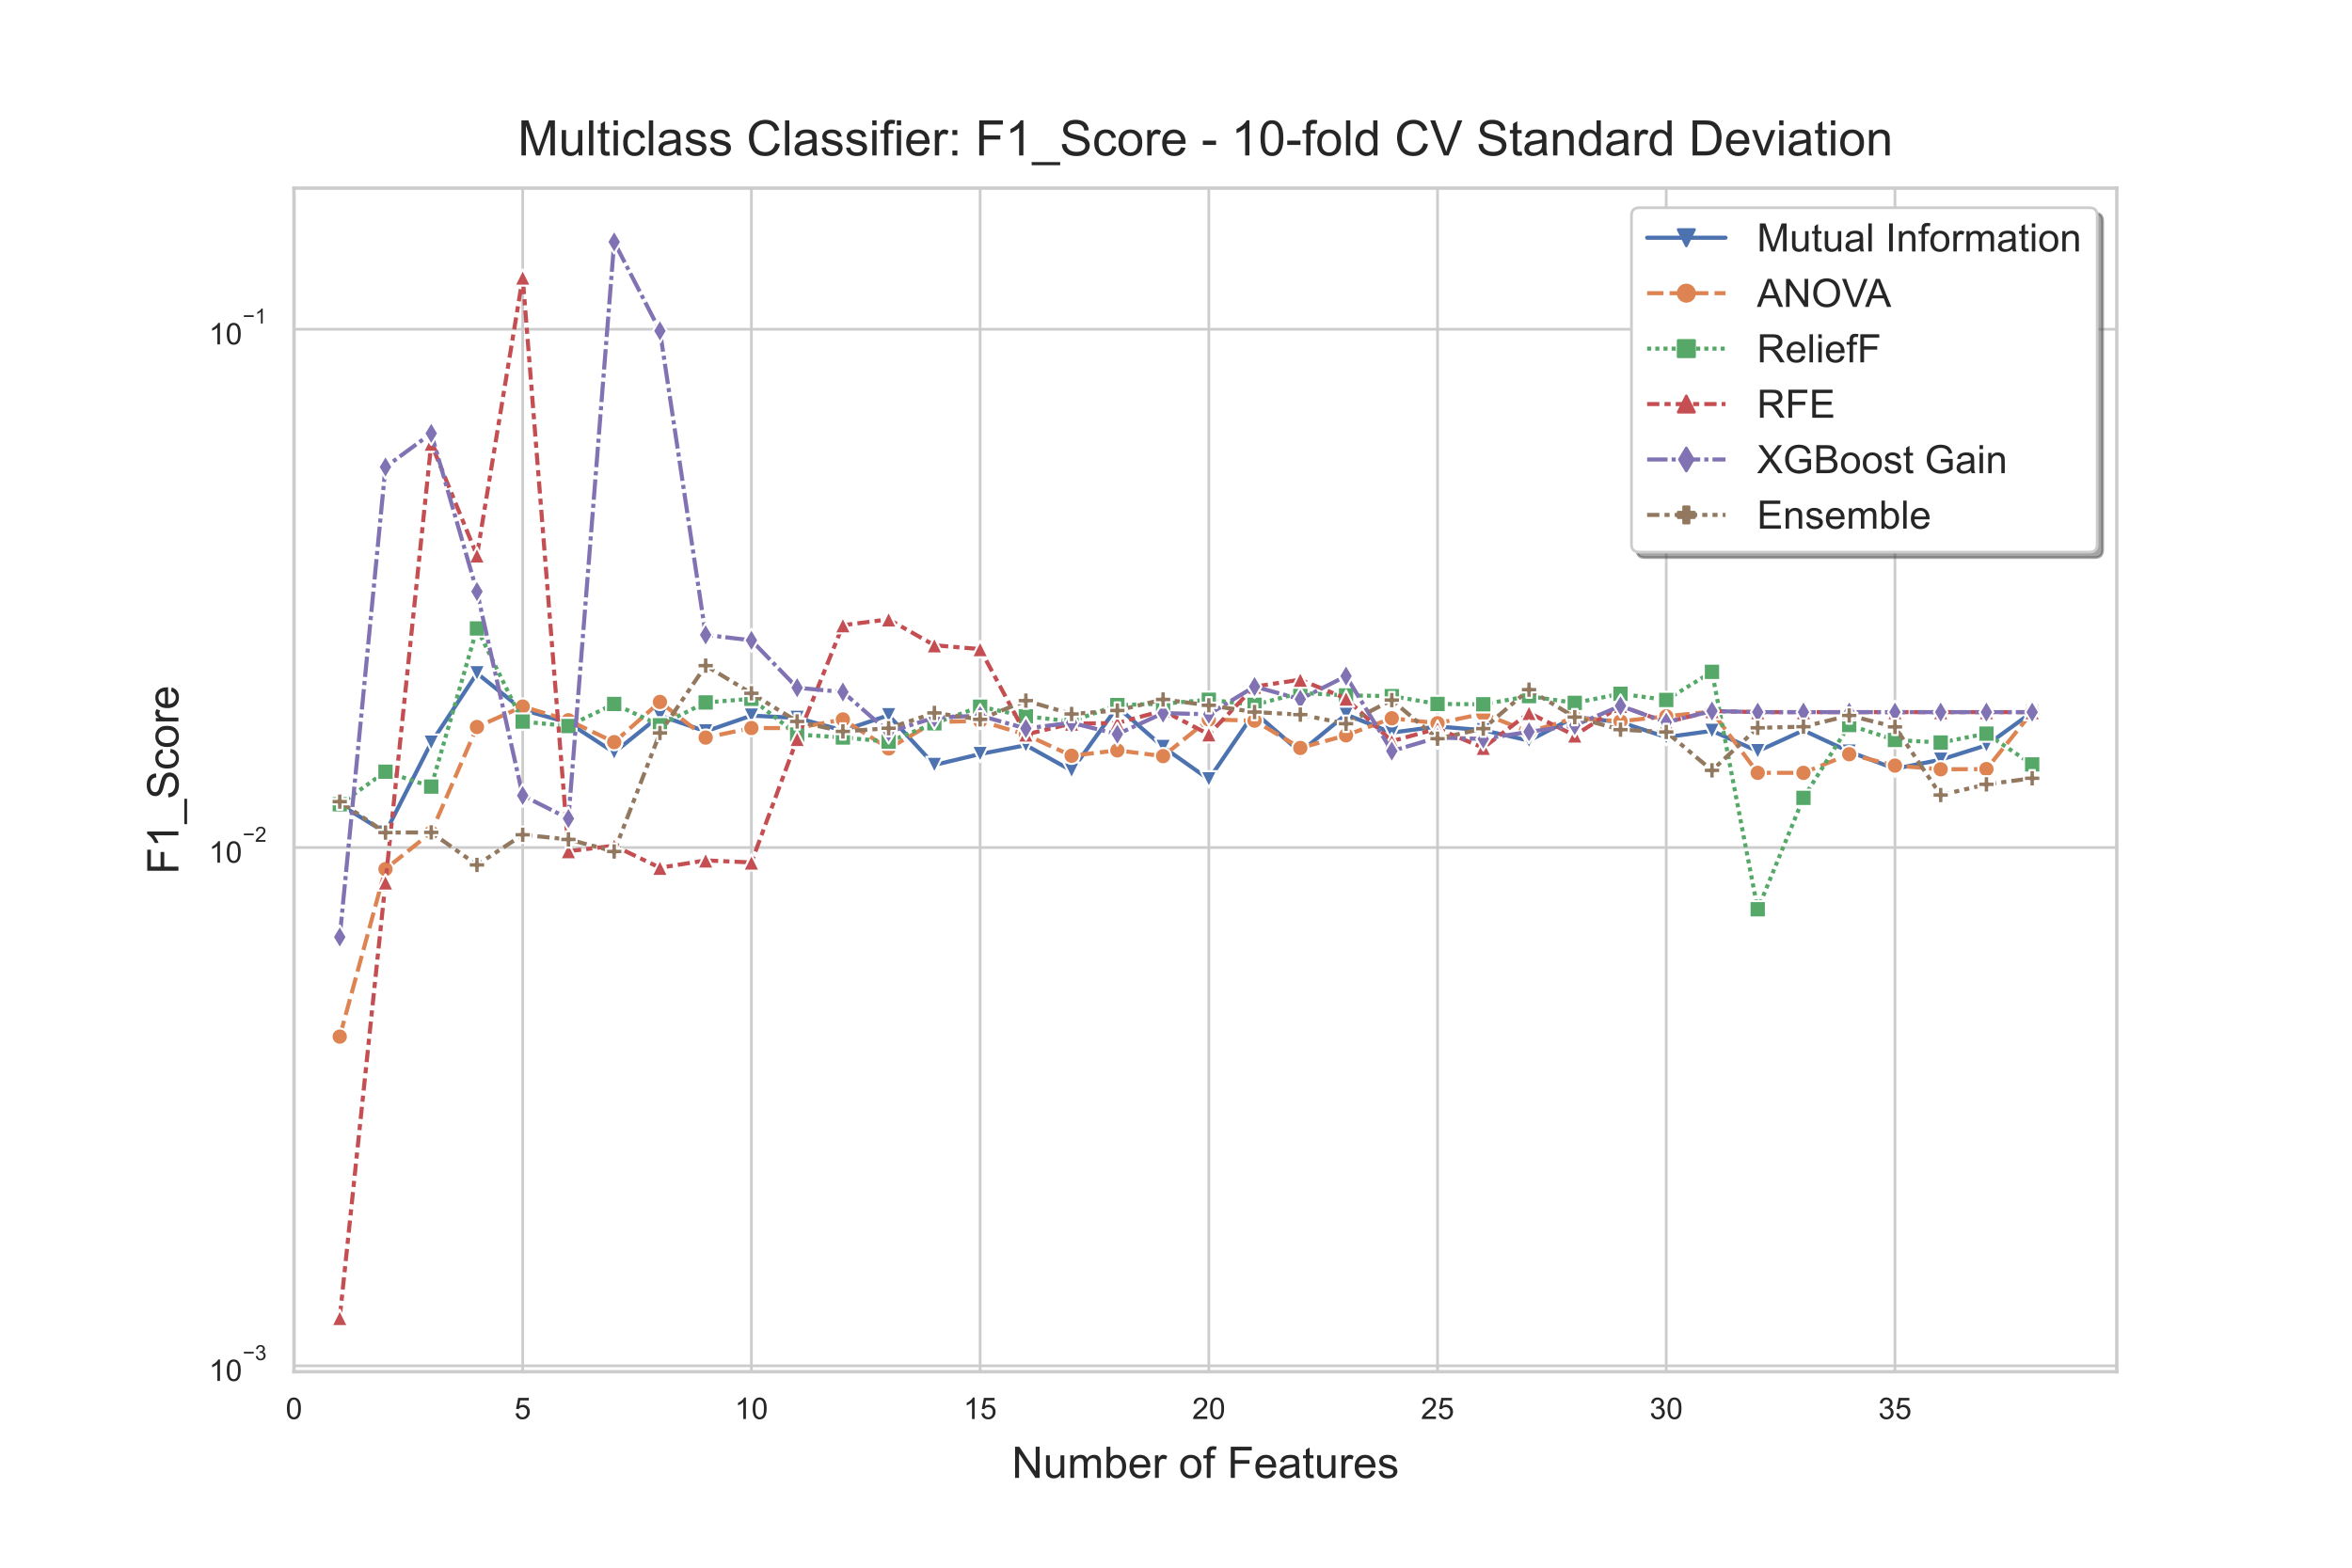 <?xml version="1.0" encoding="utf-8" standalone="no"?>
<!DOCTYPE svg PUBLIC "-//W3C//DTD SVG 1.1//EN"
  "http://www.w3.org/Graphics/SVG/1.1/DTD/svg11.dtd">
<!-- Created with matplotlib (https://matplotlib.org/) -->
<svg height="576pt" version="1.1" viewBox="0 0 864 576" width="864pt" xmlns="http://www.w3.org/2000/svg" xmlns:xlink="http://www.w3.org/1999/xlink">
 <defs>
  <style type="text/css">*{stroke-linecap:butt;stroke-linejoin:round;}</style>
 </defs>
 <g id="figure_1">
  <g id="patch_1">
   <path d="M 0 576 
L 864 576 
L 864 0 
L 0 0 
z
" style="fill:#ffffff;"/>
  </g>
  <g id="axes_1">
   <g id="patch_2">
    <path d="M 108 504 
L 777.6 504 
L 777.6 69.12 
L 108 69.12 
z
" style="fill:#ffffff;"/>
   </g>
   <g id="matplotlib.axis_1">
    <g id="xtick_1">
     <g id="line2d_1">
      <path clip-path="url(#p299d98750e)" d="M 108 504 
L 108 69.12 
" style="fill:none;stroke:#cccccc;stroke-linecap:round;"/>
     </g>
     <g id="text_1">
      <!-- 0 -->
      <g style="fill:#262626;" transform="translate(104.941 521.374)scale(0.11 -0.11)">
       <defs>
        <path d="M 4.156 35.297 
Q 4.156 48 6.766 55.734 
Q 9.375 63.484 14.516 67.672 
Q 19.672 71.875 27.484 71.875 
Q 33.25 71.875 37.594 69.547 
Q 41.938 67.234 44.766 62.859 
Q 47.609 58.5 49.219 52.219 
Q 50.828 45.953 50.828 35.297 
Q 50.828 22.703 48.234 14.969 
Q 45.656 7.234 40.5 3 
Q 35.359 -1.219 27.484 -1.219 
Q 17.141 -1.219 11.234 6.203 
Q 4.156 15.141 4.156 35.297 
z
M 13.188 35.297 
Q 13.188 17.672 17.312 11.828 
Q 21.438 6 27.484 6 
Q 33.547 6 37.672 11.859 
Q 41.797 17.719 41.797 35.297 
Q 41.797 52.984 37.672 58.781 
Q 33.547 64.594 27.391 64.594 
Q 21.344 64.594 17.719 59.469 
Q 13.188 52.938 13.188 35.297 
z
" id="ArialMT-48"/>
       </defs>
       <use xlink:href="#ArialMT-48"/>
      </g>
     </g>
    </g>
    <g id="xtick_2">
     <g id="line2d_2">
      <path clip-path="url(#p299d98750e)" d="M 192.015 504 
L 192.015 69.12 
" style="fill:none;stroke:#cccccc;stroke-linecap:round;"/>
     </g>
     <g id="text_2">
      <!-- 5 -->
      <g style="fill:#262626;" transform="translate(188.957 521.374)scale(0.11 -0.11)">
       <defs>
        <path d="M 4.156 18.75 
L 13.375 19.531 
Q 14.406 12.797 18.141 9.391 
Q 21.875 6 27.156 6 
Q 33.5 6 37.891 10.781 
Q 42.281 15.578 42.281 23.484 
Q 42.281 31 38.062 35.344 
Q 33.844 39.703 27 39.703 
Q 22.75 39.703 19.328 37.766 
Q 15.922 35.844 13.969 32.766 
L 5.719 33.844 
L 12.641 70.609 
L 48.25 70.609 
L 48.25 62.203 
L 19.672 62.203 
L 15.828 42.969 
Q 22.266 47.469 29.344 47.469 
Q 38.719 47.469 45.156 40.969 
Q 51.609 34.469 51.609 24.266 
Q 51.609 14.547 45.953 7.469 
Q 39.062 -1.219 27.156 -1.219 
Q 17.391 -1.219 11.203 4.25 
Q 5.031 9.719 4.156 18.75 
z
" id="ArialMT-53"/>
       </defs>
       <use xlink:href="#ArialMT-53"/>
      </g>
     </g>
    </g>
    <g id="xtick_3">
     <g id="line2d_3">
      <path clip-path="url(#p299d98750e)" d="M 276.03 504 
L 276.03 69.12 
" style="fill:none;stroke:#cccccc;stroke-linecap:round;"/>
     </g>
     <g id="text_3">
      <!-- 10 -->
      <g style="fill:#262626;" transform="translate(269.913 521.374)scale(0.11 -0.11)">
       <defs>
        <path d="M 37.25 0 
L 28.469 0 
L 28.469 56 
Q 25.297 52.984 20.141 49.953 
Q 14.984 46.922 10.891 45.406 
L 10.891 53.906 
Q 18.266 57.375 23.781 62.297 
Q 29.297 67.234 31.594 71.875 
L 37.25 71.875 
z
" id="ArialMT-49"/>
       </defs>
       <use xlink:href="#ArialMT-49"/>
       <use x="55.615" xlink:href="#ArialMT-48"/>
      </g>
     </g>
    </g>
    <g id="xtick_4">
     <g id="line2d_4">
      <path clip-path="url(#p299d98750e)" d="M 360.045 504 
L 360.045 69.12 
" style="fill:none;stroke:#cccccc;stroke-linecap:round;"/>
     </g>
     <g id="text_4">
      <!-- 15 -->
      <g style="fill:#262626;" transform="translate(353.928 521.374)scale(0.11 -0.11)">
       <use xlink:href="#ArialMT-49"/>
       <use x="55.615" xlink:href="#ArialMT-53"/>
      </g>
     </g>
    </g>
    <g id="xtick_5">
     <g id="line2d_5">
      <path clip-path="url(#p299d98750e)" d="M 444.06 504 
L 444.06 69.12 
" style="fill:none;stroke:#cccccc;stroke-linecap:round;"/>
     </g>
     <g id="text_5">
      <!-- 20 -->
      <g style="fill:#262626;" transform="translate(437.943 521.374)scale(0.11 -0.11)">
       <defs>
        <path d="M 50.344 8.453 
L 50.344 0 
L 3.031 0 
Q 2.938 3.172 4.047 6.109 
Q 5.859 10.938 9.828 15.625 
Q 13.812 20.312 21.344 26.469 
Q 33.016 36.031 37.109 41.625 
Q 41.219 47.219 41.219 52.203 
Q 41.219 57.422 37.469 61 
Q 33.734 64.594 27.734 64.594 
Q 21.391 64.594 17.578 60.781 
Q 13.766 56.984 13.719 50.25 
L 4.688 51.172 
Q 5.609 61.281 11.656 66.578 
Q 17.719 71.875 27.938 71.875 
Q 38.234 71.875 44.234 66.156 
Q 50.25 60.453 50.25 52 
Q 50.25 47.703 48.484 43.547 
Q 46.734 39.406 42.656 34.812 
Q 38.578 30.219 29.109 22.219 
Q 21.188 15.578 18.938 13.203 
Q 16.703 10.844 15.234 8.453 
z
" id="ArialMT-50"/>
       </defs>
       <use xlink:href="#ArialMT-50"/>
       <use x="55.615" xlink:href="#ArialMT-48"/>
      </g>
     </g>
    </g>
    <g id="xtick_6">
     <g id="line2d_6">
      <path clip-path="url(#p299d98750e)" d="M 528.075 504 
L 528.075 69.12 
" style="fill:none;stroke:#cccccc;stroke-linecap:round;"/>
     </g>
     <g id="text_6">
      <!-- 25 -->
      <g style="fill:#262626;" transform="translate(521.958 521.374)scale(0.11 -0.11)">
       <use xlink:href="#ArialMT-50"/>
       <use x="55.615" xlink:href="#ArialMT-53"/>
      </g>
     </g>
    </g>
    <g id="xtick_7">
     <g id="line2d_7">
      <path clip-path="url(#p299d98750e)" d="M 612.09 504 
L 612.09 69.12 
" style="fill:none;stroke:#cccccc;stroke-linecap:round;"/>
     </g>
     <g id="text_7">
      <!-- 30 -->
      <g style="fill:#262626;" transform="translate(605.973 521.374)scale(0.11 -0.11)">
       <defs>
        <path d="M 4.203 18.891 
L 12.984 20.062 
Q 14.5 12.594 18.141 9.297 
Q 21.781 6 27 6 
Q 33.203 6 37.469 10.297 
Q 41.75 14.594 41.75 20.953 
Q 41.75 27 37.797 30.922 
Q 33.844 34.859 27.734 34.859 
Q 25.25 34.859 21.531 33.891 
L 22.516 41.609 
Q 23.391 41.5 23.922 41.5 
Q 29.547 41.5 34.031 44.422 
Q 38.531 47.359 38.531 53.469 
Q 38.531 58.297 35.25 61.469 
Q 31.984 64.656 26.812 64.656 
Q 21.688 64.656 18.266 61.422 
Q 14.844 58.203 13.875 51.766 
L 5.078 53.328 
Q 6.688 62.156 12.391 67.016 
Q 18.109 71.875 26.609 71.875 
Q 32.469 71.875 37.391 69.359 
Q 42.328 66.844 44.938 62.5 
Q 47.562 58.156 47.562 53.266 
Q 47.562 48.641 45.062 44.828 
Q 42.578 41.016 37.703 38.766 
Q 44.047 37.312 47.562 32.688 
Q 51.078 28.078 51.078 21.141 
Q 51.078 11.766 44.234 5.25 
Q 37.406 -1.266 26.953 -1.266 
Q 17.531 -1.266 11.297 4.344 
Q 5.078 9.969 4.203 18.891 
z
" id="ArialMT-51"/>
       </defs>
       <use xlink:href="#ArialMT-51"/>
       <use x="55.615" xlink:href="#ArialMT-48"/>
      </g>
     </g>
    </g>
    <g id="xtick_8">
     <g id="line2d_8">
      <path clip-path="url(#p299d98750e)" d="M 696.105 504 
L 696.105 69.12 
" style="fill:none;stroke:#cccccc;stroke-linecap:round;"/>
     </g>
     <g id="text_8">
      <!-- 35 -->
      <g style="fill:#262626;" transform="translate(689.988 521.374)scale(0.11 -0.11)">
       <use xlink:href="#ArialMT-51"/>
       <use x="55.615" xlink:href="#ArialMT-53"/>
      </g>
     </g>
    </g>
    <g id="text_9">
     <!-- Number of Features -->
     <g style="fill:#262626;" transform="translate(371.665 543.012)scale(0.16 -0.16)">
      <defs>
       <path d="M 7.625 0 
L 7.625 71.578 
L 17.328 71.578 
L 54.938 15.375 
L 54.938 71.578 
L 64.016 71.578 
L 64.016 0 
L 54.297 0 
L 16.703 56.25 
L 16.703 0 
z
" id="ArialMT-78"/>
       <path d="M 40.578 0 
L 40.578 7.625 
Q 34.516 -1.172 24.125 -1.172 
Q 19.531 -1.172 15.547 0.578 
Q 11.578 2.344 9.641 5 
Q 7.719 7.672 6.938 11.531 
Q 6.391 14.109 6.391 19.734 
L 6.391 51.859 
L 15.188 51.859 
L 15.188 23.094 
Q 15.188 16.219 15.719 13.812 
Q 16.547 10.359 19.234 8.375 
Q 21.922 6.391 25.875 6.391 
Q 29.828 6.391 33.297 8.422 
Q 36.766 10.453 38.203 13.938 
Q 39.656 17.438 39.656 24.078 
L 39.656 51.859 
L 48.438 51.859 
L 48.438 0 
z
" id="ArialMT-117"/>
       <path d="M 6.594 0 
L 6.594 51.859 
L 14.453 51.859 
L 14.453 44.578 
Q 16.891 48.391 20.938 50.703 
Q 25 53.031 30.172 53.031 
Q 35.938 53.031 39.625 50.641 
Q 43.312 48.25 44.828 43.953 
Q 50.984 53.031 60.844 53.031 
Q 68.562 53.031 72.703 48.75 
Q 76.859 44.484 76.859 35.594 
L 76.859 0 
L 68.109 0 
L 68.109 32.672 
Q 68.109 37.938 67.25 40.25 
Q 66.406 42.578 64.156 43.984 
Q 61.922 45.406 58.891 45.406 
Q 53.422 45.406 49.797 41.766 
Q 46.188 38.141 46.188 30.125 
L 46.188 0 
L 37.406 0 
L 37.406 33.688 
Q 37.406 39.547 35.25 42.469 
Q 33.109 45.406 28.219 45.406 
Q 24.516 45.406 21.359 43.453 
Q 18.219 41.5 16.797 37.734 
Q 15.375 33.984 15.375 26.906 
L 15.375 0 
z
" id="ArialMT-109"/>
       <path d="M 14.703 0 
L 6.547 0 
L 6.547 71.578 
L 15.328 71.578 
L 15.328 46.047 
Q 20.906 53.031 29.547 53.031 
Q 34.328 53.031 38.594 51.094 
Q 42.875 49.172 45.625 45.672 
Q 48.391 42.188 49.953 37.25 
Q 51.516 32.328 51.516 26.703 
Q 51.516 13.375 44.922 6.094 
Q 38.328 -1.172 29.109 -1.172 
Q 19.922 -1.172 14.703 6.5 
z
M 14.594 26.312 
Q 14.594 17 17.141 12.844 
Q 21.297 6.062 28.375 6.062 
Q 34.125 6.062 38.328 11.062 
Q 42.531 16.062 42.531 25.984 
Q 42.531 36.141 38.5 40.969 
Q 34.469 45.797 28.766 45.797 
Q 23 45.797 18.797 40.797 
Q 14.594 35.797 14.594 26.312 
z
" id="ArialMT-98"/>
       <path d="M 42.094 16.703 
L 51.172 15.578 
Q 49.031 7.625 43.219 3.219 
Q 37.406 -1.172 28.375 -1.172 
Q 17 -1.172 10.328 5.828 
Q 3.656 12.844 3.656 25.484 
Q 3.656 38.578 10.391 45.797 
Q 17.141 53.031 27.875 53.031 
Q 38.281 53.031 44.875 45.953 
Q 51.469 38.875 51.469 26.031 
Q 51.469 25.25 51.422 23.688 
L 12.75 23.688 
Q 13.234 15.141 17.578 10.594 
Q 21.922 6.062 28.422 6.062 
Q 33.25 6.062 36.672 8.594 
Q 40.094 11.141 42.094 16.703 
z
M 13.234 30.906 
L 42.188 30.906 
Q 41.609 37.453 38.875 40.719 
Q 34.672 45.797 27.984 45.797 
Q 21.922 45.797 17.797 41.75 
Q 13.672 37.703 13.234 30.906 
z
" id="ArialMT-101"/>
       <path d="M 6.5 0 
L 6.5 51.859 
L 14.406 51.859 
L 14.406 44 
Q 17.438 49.516 20 51.266 
Q 22.562 53.031 25.641 53.031 
Q 30.078 53.031 34.672 50.203 
L 31.641 42.047 
Q 28.422 43.953 25.203 43.953 
Q 22.312 43.953 20.016 42.219 
Q 17.719 40.484 16.75 37.406 
Q 15.281 32.719 15.281 27.156 
L 15.281 0 
z
" id="ArialMT-114"/>
       <path id="ArialMT-32"/>
       <path d="M 3.328 25.922 
Q 3.328 40.328 11.328 47.266 
Q 18.016 53.031 27.641 53.031 
Q 38.328 53.031 45.109 46.016 
Q 51.906 39.016 51.906 26.656 
Q 51.906 16.656 48.906 10.906 
Q 45.906 5.172 40.156 2 
Q 34.422 -1.172 27.641 -1.172 
Q 16.75 -1.172 10.031 5.812 
Q 3.328 12.797 3.328 25.922 
z
M 12.359 25.922 
Q 12.359 15.969 16.703 11.016 
Q 21.047 6.062 27.641 6.062 
Q 34.188 6.062 38.531 11.031 
Q 42.875 16.016 42.875 26.219 
Q 42.875 35.844 38.5 40.797 
Q 34.125 45.75 27.641 45.75 
Q 21.047 45.75 16.703 40.812 
Q 12.359 35.891 12.359 25.922 
z
" id="ArialMT-111"/>
       <path d="M 8.688 0 
L 8.688 45.016 
L 0.922 45.016 
L 0.922 51.859 
L 8.688 51.859 
L 8.688 57.375 
Q 8.688 62.594 9.625 65.141 
Q 10.891 68.562 14.078 70.672 
Q 17.281 72.797 23.047 72.797 
Q 26.766 72.797 31.25 71.922 
L 29.938 64.266 
Q 27.203 64.75 24.75 64.75 
Q 20.75 64.75 19.094 63.031 
Q 17.438 61.328 17.438 56.641 
L 17.438 51.859 
L 27.547 51.859 
L 27.547 45.016 
L 17.438 45.016 
L 17.438 0 
z
" id="ArialMT-102"/>
       <path d="M 8.203 0 
L 8.203 71.578 
L 56.5 71.578 
L 56.5 63.141 
L 17.672 63.141 
L 17.672 40.969 
L 51.266 40.969 
L 51.266 32.516 
L 17.672 32.516 
L 17.672 0 
z
" id="ArialMT-70"/>
       <path d="M 40.438 6.391 
Q 35.547 2.25 31.031 0.531 
Q 26.516 -1.172 21.344 -1.172 
Q 12.797 -1.172 8.203 3 
Q 3.609 7.172 3.609 13.672 
Q 3.609 17.484 5.344 20.625 
Q 7.078 23.781 9.891 25.688 
Q 12.703 27.594 16.219 28.562 
Q 18.797 29.25 24.031 29.891 
Q 34.672 31.156 39.703 32.906 
Q 39.75 34.719 39.75 35.203 
Q 39.75 40.578 37.25 42.781 
Q 33.891 45.75 27.25 45.75 
Q 21.047 45.75 18.094 43.578 
Q 15.141 41.406 13.719 35.891 
L 5.125 37.062 
Q 6.297 42.578 8.984 45.969 
Q 11.672 49.359 16.75 51.188 
Q 21.828 53.031 28.516 53.031 
Q 35.156 53.031 39.297 51.469 
Q 43.453 49.906 45.406 47.531 
Q 47.359 45.172 48.141 41.547 
Q 48.578 39.312 48.578 33.453 
L 48.578 21.734 
Q 48.578 9.469 49.141 6.219 
Q 49.703 2.984 51.375 0 
L 42.188 0 
Q 40.828 2.734 40.438 6.391 
z
M 39.703 26.031 
Q 34.906 24.078 25.344 22.703 
Q 19.922 21.922 17.672 20.938 
Q 15.438 19.969 14.203 18.094 
Q 12.984 16.219 12.984 13.922 
Q 12.984 10.406 15.641 8.062 
Q 18.312 5.719 23.438 5.719 
Q 28.516 5.719 32.469 7.938 
Q 36.422 10.156 38.281 14.016 
Q 39.703 17 39.703 22.797 
z
" id="ArialMT-97"/>
       <path d="M 25.781 7.859 
L 27.047 0.094 
Q 23.344 -0.688 20.406 -0.688 
Q 15.625 -0.688 12.984 0.828 
Q 10.359 2.344 9.281 4.812 
Q 8.203 7.281 8.203 15.188 
L 8.203 45.016 
L 1.766 45.016 
L 1.766 51.859 
L 8.203 51.859 
L 8.203 64.703 
L 16.938 69.969 
L 16.938 51.859 
L 25.781 51.859 
L 25.781 45.016 
L 16.938 45.016 
L 16.938 14.703 
Q 16.938 10.938 17.406 9.859 
Q 17.875 8.797 18.922 8.156 
Q 19.969 7.516 21.922 7.516 
Q 23.391 7.516 25.781 7.859 
z
" id="ArialMT-116"/>
       <path d="M 3.078 15.484 
L 11.766 16.844 
Q 12.5 11.625 15.844 8.844 
Q 19.188 6.062 25.203 6.062 
Q 31.25 6.062 34.172 8.516 
Q 37.109 10.984 37.109 14.312 
Q 37.109 17.281 34.516 19 
Q 32.719 20.172 25.531 21.969 
Q 15.875 24.422 12.141 26.203 
Q 8.406 27.984 6.469 31.125 
Q 4.547 34.281 4.547 38.094 
Q 4.547 41.547 6.125 44.5 
Q 7.719 47.469 10.453 49.422 
Q 12.5 50.922 16.031 51.969 
Q 19.578 53.031 23.641 53.031 
Q 29.734 53.031 34.344 51.266 
Q 38.969 49.516 41.156 46.5 
Q 43.359 43.5 44.188 38.484 
L 35.594 37.312 
Q 35.016 41.312 32.203 43.547 
Q 29.391 45.797 24.266 45.797 
Q 18.219 45.797 15.625 43.797 
Q 13.031 41.797 13.031 39.109 
Q 13.031 37.406 14.109 36.031 
Q 15.188 34.625 17.484 33.688 
Q 18.797 33.203 25.25 31.453 
Q 34.578 28.953 38.25 27.359 
Q 41.938 25.781 44.031 22.75 
Q 46.141 19.734 46.141 15.234 
Q 46.141 10.844 43.578 6.953 
Q 41.016 3.078 36.172 0.953 
Q 31.344 -1.172 25.25 -1.172 
Q 15.141 -1.172 9.844 3.031 
Q 4.547 7.234 3.078 15.484 
z
" id="ArialMT-115"/>
      </defs>
      <use xlink:href="#ArialMT-78"/>
      <use x="72.217" xlink:href="#ArialMT-117"/>
      <use x="127.832" xlink:href="#ArialMT-109"/>
      <use x="211.133" xlink:href="#ArialMT-98"/>
      <use x="266.748" xlink:href="#ArialMT-101"/>
      <use x="322.363" xlink:href="#ArialMT-114"/>
      <use x="355.664" xlink:href="#ArialMT-32"/>
      <use x="383.447" xlink:href="#ArialMT-111"/>
      <use x="439.062" xlink:href="#ArialMT-102"/>
      <use x="466.846" xlink:href="#ArialMT-32"/>
      <use x="494.629" xlink:href="#ArialMT-70"/>
      <use x="555.713" xlink:href="#ArialMT-101"/>
      <use x="611.328" xlink:href="#ArialMT-97"/>
      <use x="666.943" xlink:href="#ArialMT-116"/>
      <use x="694.727" xlink:href="#ArialMT-117"/>
      <use x="750.342" xlink:href="#ArialMT-114"/>
      <use x="783.643" xlink:href="#ArialMT-101"/>
      <use x="839.258" xlink:href="#ArialMT-115"/>
     </g>
    </g>
   </g>
   <g id="matplotlib.axis_2">
    <g id="ytick_1">
     <g id="line2d_9">
      <path clip-path="url(#p299d98750e)" d="M 108 501.828 
L 777.6 501.828 
" style="fill:none;stroke:#cccccc;stroke-linecap:round;"/>
     </g>
     <g id="text_10">
      <!-- $\mathdefault{10^{-3}}$ -->
      <g style="fill:#262626;" transform="translate(76.72 507.499)scale(0.11 -0.11)">
       <defs>
        <path d="M 52.828 31.203 
L 5.562 31.203 
L 5.562 39.406 
L 52.828 39.406 
z
" id="ArialMT-8722"/>
       </defs>
       <use transform="translate(0 0.994)" xlink:href="#ArialMT-49"/>
       <use transform="translate(55.615 0.994)" xlink:href="#ArialMT-48"/>
       <use transform="translate(112.973 70.688)scale(0.7)" xlink:href="#ArialMT-8722"/>
       <use transform="translate(153.852 70.688)scale(0.7)" xlink:href="#ArialMT-51"/>
      </g>
     </g>
    </g>
    <g id="ytick_2">
     <g id="line2d_10">
      <path clip-path="url(#p299d98750e)" d="M 108 311.399 
L 777.6 311.399 
" style="fill:none;stroke:#cccccc;stroke-linecap:round;"/>
     </g>
     <g id="text_11">
      <!-- $\mathdefault{10^{-2}}$ -->
      <g style="fill:#262626;" transform="translate(76.72 317.071)scale(0.11 -0.11)">
       <use transform="translate(0 0.994)" xlink:href="#ArialMT-49"/>
       <use transform="translate(55.615 0.994)" xlink:href="#ArialMT-48"/>
       <use transform="translate(112.973 70.688)scale(0.7)" xlink:href="#ArialMT-8722"/>
       <use transform="translate(153.852 70.688)scale(0.7)" xlink:href="#ArialMT-50"/>
      </g>
     </g>
    </g>
    <g id="ytick_3">
     <g id="line2d_11">
      <path clip-path="url(#p299d98750e)" d="M 108 120.97 
L 777.6 120.97 
" style="fill:none;stroke:#cccccc;stroke-linecap:round;"/>
     </g>
     <g id="text_12">
      <!-- $\mathdefault{10^{-1}}$ -->
      <g style="fill:#262626;" transform="translate(76.72 126.642)scale(0.11 -0.11)">
       <use transform="translate(0 0.994)" xlink:href="#ArialMT-49"/>
       <use transform="translate(55.615 0.994)" xlink:href="#ArialMT-48"/>
       <use transform="translate(112.973 70.688)scale(0.7)" xlink:href="#ArialMT-8722"/>
       <use transform="translate(153.852 70.688)scale(0.7)" xlink:href="#ArialMT-49"/>
      </g>
     </g>
    </g>
    <g id="ytick_4"/>
    <g id="ytick_5"/>
    <g id="ytick_6"/>
    <g id="ytick_7"/>
    <g id="ytick_8"/>
    <g id="ytick_9"/>
    <g id="ytick_10"/>
    <g id="ytick_11"/>
    <g id="ytick_12"/>
    <g id="ytick_13"/>
    <g id="ytick_14"/>
    <g id="ytick_15"/>
    <g id="ytick_16"/>
    <g id="ytick_17"/>
    <g id="ytick_18"/>
    <g id="ytick_19"/>
    <g id="text_13">
     <!-- F1_Score -->
     <g style="fill:#262626;" transform="translate(65.54 321.241)rotate(-90)scale(0.16 -0.16)">
      <defs>
       <path d="M -1.516 -19.875 
L -1.516 -13.531 
L 56.734 -13.531 
L 56.734 -19.875 
z
" id="ArialMT-95"/>
       <path d="M 4.5 23 
L 13.422 23.781 
Q 14.062 18.406 16.375 14.969 
Q 18.703 11.531 23.578 9.406 
Q 28.469 7.281 34.578 7.281 
Q 39.984 7.281 44.141 8.891 
Q 48.297 10.5 50.312 13.297 
Q 52.344 16.109 52.344 19.438 
Q 52.344 22.797 50.391 25.312 
Q 48.438 27.828 43.953 29.547 
Q 41.062 30.672 31.203 33.031 
Q 21.344 35.406 17.391 37.5 
Q 12.25 40.188 9.734 44.156 
Q 7.234 48.141 7.234 53.078 
Q 7.234 58.5 10.297 63.203 
Q 13.375 67.922 19.281 70.359 
Q 25.203 72.797 32.422 72.797 
Q 40.375 72.797 46.453 70.234 
Q 52.547 67.672 55.812 62.688 
Q 59.078 57.719 59.328 51.422 
L 50.25 50.734 
Q 49.516 57.516 45.281 60.984 
Q 41.062 64.453 32.812 64.453 
Q 24.219 64.453 20.281 61.297 
Q 16.359 58.156 16.359 53.719 
Q 16.359 49.859 19.141 47.359 
Q 21.875 44.875 33.422 42.266 
Q 44.969 39.656 49.266 37.703 
Q 55.516 34.812 58.484 30.391 
Q 61.469 25.984 61.469 20.219 
Q 61.469 14.5 58.203 9.438 
Q 54.938 4.391 48.797 1.578 
Q 42.672 -1.219 35.016 -1.219 
Q 25.297 -1.219 18.719 1.609 
Q 12.156 4.438 8.422 10.125 
Q 4.688 15.828 4.5 23 
z
" id="ArialMT-83"/>
       <path d="M 40.438 19 
L 49.078 17.875 
Q 47.656 8.938 41.812 3.875 
Q 35.984 -1.172 27.484 -1.172 
Q 16.844 -1.172 10.375 5.781 
Q 3.906 12.75 3.906 25.734 
Q 3.906 34.125 6.688 40.422 
Q 9.469 46.734 15.156 49.875 
Q 20.844 53.031 27.547 53.031 
Q 35.984 53.031 41.359 48.75 
Q 46.734 44.484 48.25 36.625 
L 39.703 35.297 
Q 38.484 40.531 35.375 43.156 
Q 32.281 45.797 27.875 45.797 
Q 21.234 45.797 17.078 41.031 
Q 12.938 36.281 12.938 25.984 
Q 12.938 15.531 16.938 10.797 
Q 20.953 6.062 27.391 6.062 
Q 32.562 6.062 36.031 9.234 
Q 39.5 12.406 40.438 19 
z
" id="ArialMT-99"/>
      </defs>
      <use xlink:href="#ArialMT-70"/>
      <use x="61.084" xlink:href="#ArialMT-49"/>
      <use x="116.699" xlink:href="#ArialMT-95"/>
      <use x="172.314" xlink:href="#ArialMT-83"/>
      <use x="239.014" xlink:href="#ArialMT-99"/>
      <use x="289.014" xlink:href="#ArialMT-111"/>
      <use x="344.629" xlink:href="#ArialMT-114"/>
      <use x="377.93" xlink:href="#ArialMT-101"/>
     </g>
    </g>
   </g>
   <g id="line2d_12">
    <path clip-path="url(#p299d98750e)" d="M 124.803 295.517 
L 141.606 305.906 
L 158.409 272.88 
L 175.212 247.38 
L 192.015 260.829 
L 208.818 265.517 
L 225.621 276.478 
L 242.424 262.924 
L 259.227 268.713 
L 276.03 262.933 
L 292.833 263.766 
L 309.636 268.408 
L 326.439 262.799 
L 343.242 281.063 
L 360.045 277.045 
L 376.848 273.796 
L 393.651 283.128 
L 410.454 259.721 
L 427.257 274.441 
L 444.06 286.333 
L 460.863 261.753 
L 477.666 276.319 
L 494.469 262.534 
L 511.272 269.192 
L 528.075 266.926 
L 544.878 268.289 
L 561.681 272.115 
L 578.484 263.453 
L 595.287 265.333 
L 612.09 270.85 
L 628.893 268.529 
L 645.696 276.002 
L 662.499 268.356 
L 679.302 276.16 
L 696.105 282.461 
L 712.908 279.125 
L 729.711 273.832 
L 746.514 261.649 
" style="fill:none;stroke:#4c72b0;stroke-linecap:round;stroke-width:1.5;"/>
    <defs>
     <path d="M -0 3 
L 3 -3 
L -3 -3 
z
" id="ma7c40bf0b0" style="stroke:#ffffff;stroke-linejoin:miter;stroke-width:0.75;"/>
    </defs>
    <g clip-path="url(#p299d98750e)">
     <use style="fill:#4c72b0;stroke:#ffffff;stroke-linejoin:miter;stroke-width:0.75;" x="124.803" xlink:href="#ma7c40bf0b0" y="295.517"/>
     <use style="fill:#4c72b0;stroke:#ffffff;stroke-linejoin:miter;stroke-width:0.75;" x="141.606" xlink:href="#ma7c40bf0b0" y="305.906"/>
     <use style="fill:#4c72b0;stroke:#ffffff;stroke-linejoin:miter;stroke-width:0.75;" x="158.409" xlink:href="#ma7c40bf0b0" y="272.88"/>
     <use style="fill:#4c72b0;stroke:#ffffff;stroke-linejoin:miter;stroke-width:0.75;" x="175.212" xlink:href="#ma7c40bf0b0" y="247.38"/>
     <use style="fill:#4c72b0;stroke:#ffffff;stroke-linejoin:miter;stroke-width:0.75;" x="192.015" xlink:href="#ma7c40bf0b0" y="260.829"/>
     <use style="fill:#4c72b0;stroke:#ffffff;stroke-linejoin:miter;stroke-width:0.75;" x="208.818" xlink:href="#ma7c40bf0b0" y="265.517"/>
     <use style="fill:#4c72b0;stroke:#ffffff;stroke-linejoin:miter;stroke-width:0.75;" x="225.621" xlink:href="#ma7c40bf0b0" y="276.478"/>
     <use style="fill:#4c72b0;stroke:#ffffff;stroke-linejoin:miter;stroke-width:0.75;" x="242.424" xlink:href="#ma7c40bf0b0" y="262.924"/>
     <use style="fill:#4c72b0;stroke:#ffffff;stroke-linejoin:miter;stroke-width:0.75;" x="259.227" xlink:href="#ma7c40bf0b0" y="268.713"/>
     <use style="fill:#4c72b0;stroke:#ffffff;stroke-linejoin:miter;stroke-width:0.75;" x="276.03" xlink:href="#ma7c40bf0b0" y="262.933"/>
     <use style="fill:#4c72b0;stroke:#ffffff;stroke-linejoin:miter;stroke-width:0.75;" x="292.833" xlink:href="#ma7c40bf0b0" y="263.766"/>
     <use style="fill:#4c72b0;stroke:#ffffff;stroke-linejoin:miter;stroke-width:0.75;" x="309.636" xlink:href="#ma7c40bf0b0" y="268.408"/>
     <use style="fill:#4c72b0;stroke:#ffffff;stroke-linejoin:miter;stroke-width:0.75;" x="326.439" xlink:href="#ma7c40bf0b0" y="262.799"/>
     <use style="fill:#4c72b0;stroke:#ffffff;stroke-linejoin:miter;stroke-width:0.75;" x="343.242" xlink:href="#ma7c40bf0b0" y="281.063"/>
     <use style="fill:#4c72b0;stroke:#ffffff;stroke-linejoin:miter;stroke-width:0.75;" x="360.045" xlink:href="#ma7c40bf0b0" y="277.045"/>
     <use style="fill:#4c72b0;stroke:#ffffff;stroke-linejoin:miter;stroke-width:0.75;" x="376.848" xlink:href="#ma7c40bf0b0" y="273.796"/>
     <use style="fill:#4c72b0;stroke:#ffffff;stroke-linejoin:miter;stroke-width:0.75;" x="393.651" xlink:href="#ma7c40bf0b0" y="283.128"/>
     <use style="fill:#4c72b0;stroke:#ffffff;stroke-linejoin:miter;stroke-width:0.75;" x="410.454" xlink:href="#ma7c40bf0b0" y="259.721"/>
     <use style="fill:#4c72b0;stroke:#ffffff;stroke-linejoin:miter;stroke-width:0.75;" x="427.257" xlink:href="#ma7c40bf0b0" y="274.441"/>
     <use style="fill:#4c72b0;stroke:#ffffff;stroke-linejoin:miter;stroke-width:0.75;" x="444.06" xlink:href="#ma7c40bf0b0" y="286.333"/>
     <use style="fill:#4c72b0;stroke:#ffffff;stroke-linejoin:miter;stroke-width:0.75;" x="460.863" xlink:href="#ma7c40bf0b0" y="261.753"/>
     <use style="fill:#4c72b0;stroke:#ffffff;stroke-linejoin:miter;stroke-width:0.75;" x="477.666" xlink:href="#ma7c40bf0b0" y="276.319"/>
     <use style="fill:#4c72b0;stroke:#ffffff;stroke-linejoin:miter;stroke-width:0.75;" x="494.469" xlink:href="#ma7c40bf0b0" y="262.534"/>
     <use style="fill:#4c72b0;stroke:#ffffff;stroke-linejoin:miter;stroke-width:0.75;" x="511.272" xlink:href="#ma7c40bf0b0" y="269.192"/>
     <use style="fill:#4c72b0;stroke:#ffffff;stroke-linejoin:miter;stroke-width:0.75;" x="528.075" xlink:href="#ma7c40bf0b0" y="266.926"/>
     <use style="fill:#4c72b0;stroke:#ffffff;stroke-linejoin:miter;stroke-width:0.75;" x="544.878" xlink:href="#ma7c40bf0b0" y="268.289"/>
     <use style="fill:#4c72b0;stroke:#ffffff;stroke-linejoin:miter;stroke-width:0.75;" x="561.681" xlink:href="#ma7c40bf0b0" y="272.115"/>
     <use style="fill:#4c72b0;stroke:#ffffff;stroke-linejoin:miter;stroke-width:0.75;" x="578.484" xlink:href="#ma7c40bf0b0" y="263.453"/>
     <use style="fill:#4c72b0;stroke:#ffffff;stroke-linejoin:miter;stroke-width:0.75;" x="595.287" xlink:href="#ma7c40bf0b0" y="265.333"/>
     <use style="fill:#4c72b0;stroke:#ffffff;stroke-linejoin:miter;stroke-width:0.75;" x="612.09" xlink:href="#ma7c40bf0b0" y="270.85"/>
     <use style="fill:#4c72b0;stroke:#ffffff;stroke-linejoin:miter;stroke-width:0.75;" x="628.893" xlink:href="#ma7c40bf0b0" y="268.529"/>
     <use style="fill:#4c72b0;stroke:#ffffff;stroke-linejoin:miter;stroke-width:0.75;" x="645.696" xlink:href="#ma7c40bf0b0" y="276.002"/>
     <use style="fill:#4c72b0;stroke:#ffffff;stroke-linejoin:miter;stroke-width:0.75;" x="662.499" xlink:href="#ma7c40bf0b0" y="268.356"/>
     <use style="fill:#4c72b0;stroke:#ffffff;stroke-linejoin:miter;stroke-width:0.75;" x="679.302" xlink:href="#ma7c40bf0b0" y="276.16"/>
     <use style="fill:#4c72b0;stroke:#ffffff;stroke-linejoin:miter;stroke-width:0.75;" x="696.105" xlink:href="#ma7c40bf0b0" y="282.461"/>
     <use style="fill:#4c72b0;stroke:#ffffff;stroke-linejoin:miter;stroke-width:0.75;" x="712.908" xlink:href="#ma7c40bf0b0" y="279.125"/>
     <use style="fill:#4c72b0;stroke:#ffffff;stroke-linejoin:miter;stroke-width:0.75;" x="729.711" xlink:href="#ma7c40bf0b0" y="273.832"/>
     <use style="fill:#4c72b0;stroke:#ffffff;stroke-linejoin:miter;stroke-width:0.75;" x="746.514" xlink:href="#ma7c40bf0b0" y="261.649"/>
    </g>
   </g>
   <g id="line2d_13">
    <path clip-path="url(#p299d98750e)" d="M 124.803 380.867 
L 141.606 319.329 
L 158.409 305.837 
L 175.212 267.106 
L 192.015 259.6 
L 208.818 264.636 
L 225.621 272.682 
L 242.424 257.908 
L 259.227 271.008 
L 276.03 267.497 
L 292.833 267.497 
L 309.636 264.332 
L 326.439 274.986 
L 343.242 265.304 
L 360.045 264.876 
L 376.848 269.925 
L 393.651 277.679 
L 410.454 275.708 
L 427.257 277.816 
L 444.06 264.341 
L 460.863 264.789 
L 477.666 274.812 
L 494.469 270.176 
L 511.272 263.903 
L 528.075 265.726 
L 544.878 262.217 
L 561.681 268.932 
L 578.484 263.781 
L 595.287 265.01 
L 612.09 263.188 
L 628.893 261.428 
L 645.696 283.965 
L 662.499 283.965 
L 679.302 277.111 
L 696.105 281.299 
L 712.908 282.649 
L 729.711 282.574 
L 746.514 261.649 
" style="fill:none;stroke:#dd8452;stroke-dasharray:6,2.25;stroke-dashoffset:0;stroke-width:1.5;"/>
    <defs>
     <path d="M 0 3 
C 0.796 3 1.559 2.684 2.121 2.121 
C 2.684 1.559 3 0.796 3 0 
C 3 -0.796 2.684 -1.559 2.121 -2.121 
C 1.559 -2.684 0.796 -3 0 -3 
C -0.796 -3 -1.559 -2.684 -2.121 -2.121 
C -2.684 -1.559 -3 -0.796 -3 0 
C -3 0.796 -2.684 1.559 -2.121 2.121 
C -1.559 2.684 -0.796 3 0 3 
z
" id="m09c221eba7" style="stroke:#ffffff;stroke-width:0.75;"/>
    </defs>
    <g clip-path="url(#p299d98750e)">
     <use style="fill:#dd8452;stroke:#ffffff;stroke-width:0.75;" x="124.803" xlink:href="#m09c221eba7" y="380.867"/>
     <use style="fill:#dd8452;stroke:#ffffff;stroke-width:0.75;" x="141.606" xlink:href="#m09c221eba7" y="319.329"/>
     <use style="fill:#dd8452;stroke:#ffffff;stroke-width:0.75;" x="158.409" xlink:href="#m09c221eba7" y="305.837"/>
     <use style="fill:#dd8452;stroke:#ffffff;stroke-width:0.75;" x="175.212" xlink:href="#m09c221eba7" y="267.106"/>
     <use style="fill:#dd8452;stroke:#ffffff;stroke-width:0.75;" x="192.015" xlink:href="#m09c221eba7" y="259.6"/>
     <use style="fill:#dd8452;stroke:#ffffff;stroke-width:0.75;" x="208.818" xlink:href="#m09c221eba7" y="264.636"/>
     <use style="fill:#dd8452;stroke:#ffffff;stroke-width:0.75;" x="225.621" xlink:href="#m09c221eba7" y="272.682"/>
     <use style="fill:#dd8452;stroke:#ffffff;stroke-width:0.75;" x="242.424" xlink:href="#m09c221eba7" y="257.908"/>
     <use style="fill:#dd8452;stroke:#ffffff;stroke-width:0.75;" x="259.227" xlink:href="#m09c221eba7" y="271.008"/>
     <use style="fill:#dd8452;stroke:#ffffff;stroke-width:0.75;" x="276.03" xlink:href="#m09c221eba7" y="267.497"/>
     <use style="fill:#dd8452;stroke:#ffffff;stroke-width:0.75;" x="292.833" xlink:href="#m09c221eba7" y="267.497"/>
     <use style="fill:#dd8452;stroke:#ffffff;stroke-width:0.75;" x="309.636" xlink:href="#m09c221eba7" y="264.332"/>
     <use style="fill:#dd8452;stroke:#ffffff;stroke-width:0.75;" x="326.439" xlink:href="#m09c221eba7" y="274.986"/>
     <use style="fill:#dd8452;stroke:#ffffff;stroke-width:0.75;" x="343.242" xlink:href="#m09c221eba7" y="265.304"/>
     <use style="fill:#dd8452;stroke:#ffffff;stroke-width:0.75;" x="360.045" xlink:href="#m09c221eba7" y="264.876"/>
     <use style="fill:#dd8452;stroke:#ffffff;stroke-width:0.75;" x="376.848" xlink:href="#m09c221eba7" y="269.925"/>
     <use style="fill:#dd8452;stroke:#ffffff;stroke-width:0.75;" x="393.651" xlink:href="#m09c221eba7" y="277.679"/>
     <use style="fill:#dd8452;stroke:#ffffff;stroke-width:0.75;" x="410.454" xlink:href="#m09c221eba7" y="275.708"/>
     <use style="fill:#dd8452;stroke:#ffffff;stroke-width:0.75;" x="427.257" xlink:href="#m09c221eba7" y="277.816"/>
     <use style="fill:#dd8452;stroke:#ffffff;stroke-width:0.75;" x="444.06" xlink:href="#m09c221eba7" y="264.341"/>
     <use style="fill:#dd8452;stroke:#ffffff;stroke-width:0.75;" x="460.863" xlink:href="#m09c221eba7" y="264.789"/>
     <use style="fill:#dd8452;stroke:#ffffff;stroke-width:0.75;" x="477.666" xlink:href="#m09c221eba7" y="274.812"/>
     <use style="fill:#dd8452;stroke:#ffffff;stroke-width:0.75;" x="494.469" xlink:href="#m09c221eba7" y="270.176"/>
     <use style="fill:#dd8452;stroke:#ffffff;stroke-width:0.75;" x="511.272" xlink:href="#m09c221eba7" y="263.903"/>
     <use style="fill:#dd8452;stroke:#ffffff;stroke-width:0.75;" x="528.075" xlink:href="#m09c221eba7" y="265.726"/>
     <use style="fill:#dd8452;stroke:#ffffff;stroke-width:0.75;" x="544.878" xlink:href="#m09c221eba7" y="262.217"/>
     <use style="fill:#dd8452;stroke:#ffffff;stroke-width:0.75;" x="561.681" xlink:href="#m09c221eba7" y="268.932"/>
     <use style="fill:#dd8452;stroke:#ffffff;stroke-width:0.75;" x="578.484" xlink:href="#m09c221eba7" y="263.781"/>
     <use style="fill:#dd8452;stroke:#ffffff;stroke-width:0.75;" x="595.287" xlink:href="#m09c221eba7" y="265.01"/>
     <use style="fill:#dd8452;stroke:#ffffff;stroke-width:0.75;" x="612.09" xlink:href="#m09c221eba7" y="263.188"/>
     <use style="fill:#dd8452;stroke:#ffffff;stroke-width:0.75;" x="628.893" xlink:href="#m09c221eba7" y="261.428"/>
     <use style="fill:#dd8452;stroke:#ffffff;stroke-width:0.75;" x="645.696" xlink:href="#m09c221eba7" y="283.965"/>
     <use style="fill:#dd8452;stroke:#ffffff;stroke-width:0.75;" x="662.499" xlink:href="#m09c221eba7" y="283.965"/>
     <use style="fill:#dd8452;stroke:#ffffff;stroke-width:0.75;" x="679.302" xlink:href="#m09c221eba7" y="277.111"/>
     <use style="fill:#dd8452;stroke:#ffffff;stroke-width:0.75;" x="696.105" xlink:href="#m09c221eba7" y="281.299"/>
     <use style="fill:#dd8452;stroke:#ffffff;stroke-width:0.75;" x="712.908" xlink:href="#m09c221eba7" y="282.649"/>
     <use style="fill:#dd8452;stroke:#ffffff;stroke-width:0.75;" x="729.711" xlink:href="#m09c221eba7" y="282.574"/>
     <use style="fill:#dd8452;stroke:#ffffff;stroke-width:0.75;" x="746.514" xlink:href="#m09c221eba7" y="261.649"/>
    </g>
   </g>
   <g id="line2d_14">
    <path clip-path="url(#p299d98750e)" d="M 124.803 295.517 
L 141.606 283.549 
L 158.409 289.016 
L 175.212 230.899 
L 192.015 265.126 
L 208.818 266.75 
L 225.621 258.642 
L 242.424 266.482 
L 259.227 258.098 
L 276.03 256.765 
L 292.833 269.872 
L 309.636 270.966 
L 326.439 272.489 
L 343.242 265.775 
L 360.045 259.65 
L 376.848 263.182 
L 393.651 265.048 
L 410.454 259.064 
L 427.257 258.573 
L 444.06 257.095 
L 460.863 258.96 
L 477.666 254.597 
L 494.469 255.508 
L 511.272 255.757 
L 528.075 258.653 
L 544.878 258.769 
L 561.681 255.777 
L 578.484 258.261 
L 595.287 254.918 
L 612.09 257.166 
L 628.893 246.851 
L 645.696 334.074 
L 662.499 293.15 
L 679.302 266.398 
L 696.105 271.883 
L 712.908 272.817 
L 729.711 269.547 
L 746.514 280.86 
" style="fill:none;stroke:#55a868;stroke-dasharray:1.5,1.5;stroke-dashoffset:0;stroke-width:1.5;"/>
    <defs>
     <path d="M -3 3 
L 3 3 
L 3 -3 
L -3 -3 
z
" id="m7a1dfbca59" style="stroke:#ffffff;stroke-linejoin:miter;stroke-width:0.75;"/>
    </defs>
    <g clip-path="url(#p299d98750e)">
     <use style="fill:#55a868;stroke:#ffffff;stroke-linejoin:miter;stroke-width:0.75;" x="124.803" xlink:href="#m7a1dfbca59" y="295.517"/>
     <use style="fill:#55a868;stroke:#ffffff;stroke-linejoin:miter;stroke-width:0.75;" x="141.606" xlink:href="#m7a1dfbca59" y="283.549"/>
     <use style="fill:#55a868;stroke:#ffffff;stroke-linejoin:miter;stroke-width:0.75;" x="158.409" xlink:href="#m7a1dfbca59" y="289.016"/>
     <use style="fill:#55a868;stroke:#ffffff;stroke-linejoin:miter;stroke-width:0.75;" x="175.212" xlink:href="#m7a1dfbca59" y="230.899"/>
     <use style="fill:#55a868;stroke:#ffffff;stroke-linejoin:miter;stroke-width:0.75;" x="192.015" xlink:href="#m7a1dfbca59" y="265.126"/>
     <use style="fill:#55a868;stroke:#ffffff;stroke-linejoin:miter;stroke-width:0.75;" x="208.818" xlink:href="#m7a1dfbca59" y="266.75"/>
     <use style="fill:#55a868;stroke:#ffffff;stroke-linejoin:miter;stroke-width:0.75;" x="225.621" xlink:href="#m7a1dfbca59" y="258.642"/>
     <use style="fill:#55a868;stroke:#ffffff;stroke-linejoin:miter;stroke-width:0.75;" x="242.424" xlink:href="#m7a1dfbca59" y="266.482"/>
     <use style="fill:#55a868;stroke:#ffffff;stroke-linejoin:miter;stroke-width:0.75;" x="259.227" xlink:href="#m7a1dfbca59" y="258.098"/>
     <use style="fill:#55a868;stroke:#ffffff;stroke-linejoin:miter;stroke-width:0.75;" x="276.03" xlink:href="#m7a1dfbca59" y="256.765"/>
     <use style="fill:#55a868;stroke:#ffffff;stroke-linejoin:miter;stroke-width:0.75;" x="292.833" xlink:href="#m7a1dfbca59" y="269.872"/>
     <use style="fill:#55a868;stroke:#ffffff;stroke-linejoin:miter;stroke-width:0.75;" x="309.636" xlink:href="#m7a1dfbca59" y="270.966"/>
     <use style="fill:#55a868;stroke:#ffffff;stroke-linejoin:miter;stroke-width:0.75;" x="326.439" xlink:href="#m7a1dfbca59" y="272.489"/>
     <use style="fill:#55a868;stroke:#ffffff;stroke-linejoin:miter;stroke-width:0.75;" x="343.242" xlink:href="#m7a1dfbca59" y="265.775"/>
     <use style="fill:#55a868;stroke:#ffffff;stroke-linejoin:miter;stroke-width:0.75;" x="360.045" xlink:href="#m7a1dfbca59" y="259.65"/>
     <use style="fill:#55a868;stroke:#ffffff;stroke-linejoin:miter;stroke-width:0.75;" x="376.848" xlink:href="#m7a1dfbca59" y="263.182"/>
     <use style="fill:#55a868;stroke:#ffffff;stroke-linejoin:miter;stroke-width:0.75;" x="393.651" xlink:href="#m7a1dfbca59" y="265.048"/>
     <use style="fill:#55a868;stroke:#ffffff;stroke-linejoin:miter;stroke-width:0.75;" x="410.454" xlink:href="#m7a1dfbca59" y="259.064"/>
     <use style="fill:#55a868;stroke:#ffffff;stroke-linejoin:miter;stroke-width:0.75;" x="427.257" xlink:href="#m7a1dfbca59" y="258.573"/>
     <use style="fill:#55a868;stroke:#ffffff;stroke-linejoin:miter;stroke-width:0.75;" x="444.06" xlink:href="#m7a1dfbca59" y="257.095"/>
     <use style="fill:#55a868;stroke:#ffffff;stroke-linejoin:miter;stroke-width:0.75;" x="460.863" xlink:href="#m7a1dfbca59" y="258.96"/>
     <use style="fill:#55a868;stroke:#ffffff;stroke-linejoin:miter;stroke-width:0.75;" x="477.666" xlink:href="#m7a1dfbca59" y="254.597"/>
     <use style="fill:#55a868;stroke:#ffffff;stroke-linejoin:miter;stroke-width:0.75;" x="494.469" xlink:href="#m7a1dfbca59" y="255.508"/>
     <use style="fill:#55a868;stroke:#ffffff;stroke-linejoin:miter;stroke-width:0.75;" x="511.272" xlink:href="#m7a1dfbca59" y="255.757"/>
     <use style="fill:#55a868;stroke:#ffffff;stroke-linejoin:miter;stroke-width:0.75;" x="528.075" xlink:href="#m7a1dfbca59" y="258.653"/>
     <use style="fill:#55a868;stroke:#ffffff;stroke-linejoin:miter;stroke-width:0.75;" x="544.878" xlink:href="#m7a1dfbca59" y="258.769"/>
     <use style="fill:#55a868;stroke:#ffffff;stroke-linejoin:miter;stroke-width:0.75;" x="561.681" xlink:href="#m7a1dfbca59" y="255.777"/>
     <use style="fill:#55a868;stroke:#ffffff;stroke-linejoin:miter;stroke-width:0.75;" x="578.484" xlink:href="#m7a1dfbca59" y="258.261"/>
     <use style="fill:#55a868;stroke:#ffffff;stroke-linejoin:miter;stroke-width:0.75;" x="595.287" xlink:href="#m7a1dfbca59" y="254.918"/>
     <use style="fill:#55a868;stroke:#ffffff;stroke-linejoin:miter;stroke-width:0.75;" x="612.09" xlink:href="#m7a1dfbca59" y="257.166"/>
     <use style="fill:#55a868;stroke:#ffffff;stroke-linejoin:miter;stroke-width:0.75;" x="628.893" xlink:href="#m7a1dfbca59" y="246.851"/>
     <use style="fill:#55a868;stroke:#ffffff;stroke-linejoin:miter;stroke-width:0.75;" x="645.696" xlink:href="#m7a1dfbca59" y="334.074"/>
     <use style="fill:#55a868;stroke:#ffffff;stroke-linejoin:miter;stroke-width:0.75;" x="662.499" xlink:href="#m7a1dfbca59" y="293.15"/>
     <use style="fill:#55a868;stroke:#ffffff;stroke-linejoin:miter;stroke-width:0.75;" x="679.302" xlink:href="#m7a1dfbca59" y="266.398"/>
     <use style="fill:#55a868;stroke:#ffffff;stroke-linejoin:miter;stroke-width:0.75;" x="696.105" xlink:href="#m7a1dfbca59" y="271.883"/>
     <use style="fill:#55a868;stroke:#ffffff;stroke-linejoin:miter;stroke-width:0.75;" x="712.908" xlink:href="#m7a1dfbca59" y="272.817"/>
     <use style="fill:#55a868;stroke:#ffffff;stroke-linejoin:miter;stroke-width:0.75;" x="729.711" xlink:href="#m7a1dfbca59" y="269.547"/>
     <use style="fill:#55a868;stroke:#ffffff;stroke-linejoin:miter;stroke-width:0.75;" x="746.514" xlink:href="#m7a1dfbca59" y="280.86"/>
    </g>
   </g>
   <g id="line2d_15">
    <path clip-path="url(#p299d98750e)" d="M 124.803 484.233 
L 141.606 324.217 
L 158.409 162.991 
L 175.212 204.067 
L 192.015 101.953 
L 208.818 312.731 
L 225.621 310.746 
L 242.424 318.821 
L 259.227 316.125 
L 276.03 316.883 
L 292.833 271.492 
L 309.636 229.716 
L 326.439 227.557 
L 343.242 237.083 
L 360.045 238.488 
L 376.848 269.853 
L 393.651 265.861 
L 410.454 265.677 
L 427.257 261.095 
L 444.06 269.809 
L 460.863 252.265 
L 477.666 249.724 
L 494.469 256.649 
L 511.272 272.331 
L 528.075 267.693 
L 544.878 274.756 
L 561.681 261.936 
L 578.484 270.223 
L 595.287 259.348 
L 612.09 265.376 
L 628.893 261.243 
L 645.696 261.649 
L 662.499 261.649 
L 679.302 261.649 
L 696.105 261.649 
L 712.908 261.649 
L 729.711 261.649 
L 746.514 261.649 
" style="fill:none;stroke:#c44e52;stroke-dasharray:4.5,1.875,2.25,1.875;stroke-dashoffset:0;stroke-width:1.5;"/>
    <defs>
     <path d="M 0 -3 
L -3 3 
L 3 3 
z
" id="mc1254a2270" style="stroke:#ffffff;stroke-linejoin:miter;stroke-width:0.75;"/>
    </defs>
    <g clip-path="url(#p299d98750e)">
     <use style="fill:#c44e52;stroke:#ffffff;stroke-linejoin:miter;stroke-width:0.75;" x="124.803" xlink:href="#mc1254a2270" y="484.233"/>
     <use style="fill:#c44e52;stroke:#ffffff;stroke-linejoin:miter;stroke-width:0.75;" x="141.606" xlink:href="#mc1254a2270" y="324.217"/>
     <use style="fill:#c44e52;stroke:#ffffff;stroke-linejoin:miter;stroke-width:0.75;" x="158.409" xlink:href="#mc1254a2270" y="162.991"/>
     <use style="fill:#c44e52;stroke:#ffffff;stroke-linejoin:miter;stroke-width:0.75;" x="175.212" xlink:href="#mc1254a2270" y="204.067"/>
     <use style="fill:#c44e52;stroke:#ffffff;stroke-linejoin:miter;stroke-width:0.75;" x="192.015" xlink:href="#mc1254a2270" y="101.953"/>
     <use style="fill:#c44e52;stroke:#ffffff;stroke-linejoin:miter;stroke-width:0.75;" x="208.818" xlink:href="#mc1254a2270" y="312.731"/>
     <use style="fill:#c44e52;stroke:#ffffff;stroke-linejoin:miter;stroke-width:0.75;" x="225.621" xlink:href="#mc1254a2270" y="310.746"/>
     <use style="fill:#c44e52;stroke:#ffffff;stroke-linejoin:miter;stroke-width:0.75;" x="242.424" xlink:href="#mc1254a2270" y="318.821"/>
     <use style="fill:#c44e52;stroke:#ffffff;stroke-linejoin:miter;stroke-width:0.75;" x="259.227" xlink:href="#mc1254a2270" y="316.125"/>
     <use style="fill:#c44e52;stroke:#ffffff;stroke-linejoin:miter;stroke-width:0.75;" x="276.03" xlink:href="#mc1254a2270" y="316.883"/>
     <use style="fill:#c44e52;stroke:#ffffff;stroke-linejoin:miter;stroke-width:0.75;" x="292.833" xlink:href="#mc1254a2270" y="271.492"/>
     <use style="fill:#c44e52;stroke:#ffffff;stroke-linejoin:miter;stroke-width:0.75;" x="309.636" xlink:href="#mc1254a2270" y="229.716"/>
     <use style="fill:#c44e52;stroke:#ffffff;stroke-linejoin:miter;stroke-width:0.75;" x="326.439" xlink:href="#mc1254a2270" y="227.557"/>
     <use style="fill:#c44e52;stroke:#ffffff;stroke-linejoin:miter;stroke-width:0.75;" x="343.242" xlink:href="#mc1254a2270" y="237.083"/>
     <use style="fill:#c44e52;stroke:#ffffff;stroke-linejoin:miter;stroke-width:0.75;" x="360.045" xlink:href="#mc1254a2270" y="238.488"/>
     <use style="fill:#c44e52;stroke:#ffffff;stroke-linejoin:miter;stroke-width:0.75;" x="376.848" xlink:href="#mc1254a2270" y="269.853"/>
     <use style="fill:#c44e52;stroke:#ffffff;stroke-linejoin:miter;stroke-width:0.75;" x="393.651" xlink:href="#mc1254a2270" y="265.861"/>
     <use style="fill:#c44e52;stroke:#ffffff;stroke-linejoin:miter;stroke-width:0.75;" x="410.454" xlink:href="#mc1254a2270" y="265.677"/>
     <use style="fill:#c44e52;stroke:#ffffff;stroke-linejoin:miter;stroke-width:0.75;" x="427.257" xlink:href="#mc1254a2270" y="261.095"/>
     <use style="fill:#c44e52;stroke:#ffffff;stroke-linejoin:miter;stroke-width:0.75;" x="444.06" xlink:href="#mc1254a2270" y="269.809"/>
     <use style="fill:#c44e52;stroke:#ffffff;stroke-linejoin:miter;stroke-width:0.75;" x="460.863" xlink:href="#mc1254a2270" y="252.265"/>
     <use style="fill:#c44e52;stroke:#ffffff;stroke-linejoin:miter;stroke-width:0.75;" x="477.666" xlink:href="#mc1254a2270" y="249.724"/>
     <use style="fill:#c44e52;stroke:#ffffff;stroke-linejoin:miter;stroke-width:0.75;" x="494.469" xlink:href="#mc1254a2270" y="256.649"/>
     <use style="fill:#c44e52;stroke:#ffffff;stroke-linejoin:miter;stroke-width:0.75;" x="511.272" xlink:href="#mc1254a2270" y="272.331"/>
     <use style="fill:#c44e52;stroke:#ffffff;stroke-linejoin:miter;stroke-width:0.75;" x="528.075" xlink:href="#mc1254a2270" y="267.693"/>
     <use style="fill:#c44e52;stroke:#ffffff;stroke-linejoin:miter;stroke-width:0.75;" x="544.878" xlink:href="#mc1254a2270" y="274.756"/>
     <use style="fill:#c44e52;stroke:#ffffff;stroke-linejoin:miter;stroke-width:0.75;" x="561.681" xlink:href="#mc1254a2270" y="261.936"/>
     <use style="fill:#c44e52;stroke:#ffffff;stroke-linejoin:miter;stroke-width:0.75;" x="578.484" xlink:href="#mc1254a2270" y="270.223"/>
     <use style="fill:#c44e52;stroke:#ffffff;stroke-linejoin:miter;stroke-width:0.75;" x="595.287" xlink:href="#mc1254a2270" y="259.348"/>
     <use style="fill:#c44e52;stroke:#ffffff;stroke-linejoin:miter;stroke-width:0.75;" x="612.09" xlink:href="#mc1254a2270" y="265.376"/>
     <use style="fill:#c44e52;stroke:#ffffff;stroke-linejoin:miter;stroke-width:0.75;" x="628.893" xlink:href="#mc1254a2270" y="261.243"/>
     <use style="fill:#c44e52;stroke:#ffffff;stroke-linejoin:miter;stroke-width:0.75;" x="645.696" xlink:href="#mc1254a2270" y="261.649"/>
     <use style="fill:#c44e52;stroke:#ffffff;stroke-linejoin:miter;stroke-width:0.75;" x="662.499" xlink:href="#mc1254a2270" y="261.649"/>
     <use style="fill:#c44e52;stroke:#ffffff;stroke-linejoin:miter;stroke-width:0.75;" x="679.302" xlink:href="#mc1254a2270" y="261.649"/>
     <use style="fill:#c44e52;stroke:#ffffff;stroke-linejoin:miter;stroke-width:0.75;" x="696.105" xlink:href="#mc1254a2270" y="261.649"/>
     <use style="fill:#c44e52;stroke:#ffffff;stroke-linejoin:miter;stroke-width:0.75;" x="712.908" xlink:href="#mc1254a2270" y="261.649"/>
     <use style="fill:#c44e52;stroke:#ffffff;stroke-linejoin:miter;stroke-width:0.75;" x="729.711" xlink:href="#mc1254a2270" y="261.649"/>
     <use style="fill:#c44e52;stroke:#ffffff;stroke-linejoin:miter;stroke-width:0.75;" x="746.514" xlink:href="#mc1254a2270" y="261.649"/>
    </g>
   </g>
   <g id="line2d_16">
    <path clip-path="url(#p299d98750e)" d="M 124.803 344.278 
L 141.606 171.592 
L 158.409 159.225 
L 175.212 217.338 
L 192.015 292.286 
L 208.818 300.757 
L 225.621 88.887 
L 242.424 121.567 
L 259.227 233.268 
L 276.03 235.273 
L 292.833 252.682 
L 309.636 254.259 
L 326.439 268.949 
L 343.242 263.695 
L 360.045 262.947 
L 376.848 267.655 
L 393.651 265.559 
L 410.454 269.767 
L 427.257 262.015 
L 444.06 262.429 
L 460.863 252.255 
L 477.666 256.889 
L 494.469 248.414 
L 511.272 275.959 
L 528.075 270.971 
L 544.878 271.508 
L 561.681 268.872 
L 578.484 266.538 
L 595.287 259.348 
L 612.09 265.376 
L 628.893 261.243 
L 645.696 261.649 
L 662.499 261.649 
L 679.302 261.649 
L 696.105 261.649 
L 712.908 261.649 
L 729.711 261.649 
L 746.514 261.649 
" style="fill:none;stroke:#8172b3;stroke-dasharray:7.5,1.5,1.5,1.5;stroke-dashoffset:0;stroke-width:1.5;"/>
    <defs>
     <path d="M 0 4.243 
L 2.546 0 
L 0 -4.243 
L -2.546 0 
z
" id="m59f53075dd" style="stroke:#ffffff;stroke-linejoin:miter;stroke-width:0.75;"/>
    </defs>
    <g clip-path="url(#p299d98750e)">
     <use style="fill:#8172b3;stroke:#ffffff;stroke-linejoin:miter;stroke-width:0.75;" x="124.803" xlink:href="#m59f53075dd" y="344.278"/>
     <use style="fill:#8172b3;stroke:#ffffff;stroke-linejoin:miter;stroke-width:0.75;" x="141.606" xlink:href="#m59f53075dd" y="171.592"/>
     <use style="fill:#8172b3;stroke:#ffffff;stroke-linejoin:miter;stroke-width:0.75;" x="158.409" xlink:href="#m59f53075dd" y="159.225"/>
     <use style="fill:#8172b3;stroke:#ffffff;stroke-linejoin:miter;stroke-width:0.75;" x="175.212" xlink:href="#m59f53075dd" y="217.338"/>
     <use style="fill:#8172b3;stroke:#ffffff;stroke-linejoin:miter;stroke-width:0.75;" x="192.015" xlink:href="#m59f53075dd" y="292.286"/>
     <use style="fill:#8172b3;stroke:#ffffff;stroke-linejoin:miter;stroke-width:0.75;" x="208.818" xlink:href="#m59f53075dd" y="300.757"/>
     <use style="fill:#8172b3;stroke:#ffffff;stroke-linejoin:miter;stroke-width:0.75;" x="225.621" xlink:href="#m59f53075dd" y="88.887"/>
     <use style="fill:#8172b3;stroke:#ffffff;stroke-linejoin:miter;stroke-width:0.75;" x="242.424" xlink:href="#m59f53075dd" y="121.567"/>
     <use style="fill:#8172b3;stroke:#ffffff;stroke-linejoin:miter;stroke-width:0.75;" x="259.227" xlink:href="#m59f53075dd" y="233.268"/>
     <use style="fill:#8172b3;stroke:#ffffff;stroke-linejoin:miter;stroke-width:0.75;" x="276.03" xlink:href="#m59f53075dd" y="235.273"/>
     <use style="fill:#8172b3;stroke:#ffffff;stroke-linejoin:miter;stroke-width:0.75;" x="292.833" xlink:href="#m59f53075dd" y="252.682"/>
     <use style="fill:#8172b3;stroke:#ffffff;stroke-linejoin:miter;stroke-width:0.75;" x="309.636" xlink:href="#m59f53075dd" y="254.259"/>
     <use style="fill:#8172b3;stroke:#ffffff;stroke-linejoin:miter;stroke-width:0.75;" x="326.439" xlink:href="#m59f53075dd" y="268.949"/>
     <use style="fill:#8172b3;stroke:#ffffff;stroke-linejoin:miter;stroke-width:0.75;" x="343.242" xlink:href="#m59f53075dd" y="263.695"/>
     <use style="fill:#8172b3;stroke:#ffffff;stroke-linejoin:miter;stroke-width:0.75;" x="360.045" xlink:href="#m59f53075dd" y="262.947"/>
     <use style="fill:#8172b3;stroke:#ffffff;stroke-linejoin:miter;stroke-width:0.75;" x="376.848" xlink:href="#m59f53075dd" y="267.655"/>
     <use style="fill:#8172b3;stroke:#ffffff;stroke-linejoin:miter;stroke-width:0.75;" x="393.651" xlink:href="#m59f53075dd" y="265.559"/>
     <use style="fill:#8172b3;stroke:#ffffff;stroke-linejoin:miter;stroke-width:0.75;" x="410.454" xlink:href="#m59f53075dd" y="269.767"/>
     <use style="fill:#8172b3;stroke:#ffffff;stroke-linejoin:miter;stroke-width:0.75;" x="427.257" xlink:href="#m59f53075dd" y="262.015"/>
     <use style="fill:#8172b3;stroke:#ffffff;stroke-linejoin:miter;stroke-width:0.75;" x="444.06" xlink:href="#m59f53075dd" y="262.429"/>
     <use style="fill:#8172b3;stroke:#ffffff;stroke-linejoin:miter;stroke-width:0.75;" x="460.863" xlink:href="#m59f53075dd" y="252.255"/>
     <use style="fill:#8172b3;stroke:#ffffff;stroke-linejoin:miter;stroke-width:0.75;" x="477.666" xlink:href="#m59f53075dd" y="256.889"/>
     <use style="fill:#8172b3;stroke:#ffffff;stroke-linejoin:miter;stroke-width:0.75;" x="494.469" xlink:href="#m59f53075dd" y="248.414"/>
     <use style="fill:#8172b3;stroke:#ffffff;stroke-linejoin:miter;stroke-width:0.75;" x="511.272" xlink:href="#m59f53075dd" y="275.959"/>
     <use style="fill:#8172b3;stroke:#ffffff;stroke-linejoin:miter;stroke-width:0.75;" x="528.075" xlink:href="#m59f53075dd" y="270.971"/>
     <use style="fill:#8172b3;stroke:#ffffff;stroke-linejoin:miter;stroke-width:0.75;" x="544.878" xlink:href="#m59f53075dd" y="271.508"/>
     <use style="fill:#8172b3;stroke:#ffffff;stroke-linejoin:miter;stroke-width:0.75;" x="561.681" xlink:href="#m59f53075dd" y="268.872"/>
     <use style="fill:#8172b3;stroke:#ffffff;stroke-linejoin:miter;stroke-width:0.75;" x="578.484" xlink:href="#m59f53075dd" y="266.538"/>
     <use style="fill:#8172b3;stroke:#ffffff;stroke-linejoin:miter;stroke-width:0.75;" x="595.287" xlink:href="#m59f53075dd" y="259.348"/>
     <use style="fill:#8172b3;stroke:#ffffff;stroke-linejoin:miter;stroke-width:0.75;" x="612.09" xlink:href="#m59f53075dd" y="265.376"/>
     <use style="fill:#8172b3;stroke:#ffffff;stroke-linejoin:miter;stroke-width:0.75;" x="628.893" xlink:href="#m59f53075dd" y="261.243"/>
     <use style="fill:#8172b3;stroke:#ffffff;stroke-linejoin:miter;stroke-width:0.75;" x="645.696" xlink:href="#m59f53075dd" y="261.649"/>
     <use style="fill:#8172b3;stroke:#ffffff;stroke-linejoin:miter;stroke-width:0.75;" x="662.499" xlink:href="#m59f53075dd" y="261.649"/>
     <use style="fill:#8172b3;stroke:#ffffff;stroke-linejoin:miter;stroke-width:0.75;" x="679.302" xlink:href="#m59f53075dd" y="261.649"/>
     <use style="fill:#8172b3;stroke:#ffffff;stroke-linejoin:miter;stroke-width:0.75;" x="696.105" xlink:href="#m59f53075dd" y="261.649"/>
     <use style="fill:#8172b3;stroke:#ffffff;stroke-linejoin:miter;stroke-width:0.75;" x="712.908" xlink:href="#m59f53075dd" y="261.649"/>
     <use style="fill:#8172b3;stroke:#ffffff;stroke-linejoin:miter;stroke-width:0.75;" x="729.711" xlink:href="#m59f53075dd" y="261.649"/>
     <use style="fill:#8172b3;stroke:#ffffff;stroke-linejoin:miter;stroke-width:0.75;" x="746.514" xlink:href="#m59f53075dd" y="261.649"/>
    </g>
   </g>
   <g id="line2d_17">
    <path clip-path="url(#p299d98750e)" d="M 124.803 294.531 
L 141.606 305.906 
L 158.409 305.837 
L 175.212 317.788 
L 192.015 306.703 
L 208.818 308.423 
L 225.621 312.863 
L 242.424 269.303 
L 259.227 244.569 
L 276.03 254.737 
L 292.833 265.073 
L 309.636 268.742 
L 326.439 267.565 
L 343.242 261.942 
L 360.045 264.31 
L 376.848 257.433 
L 393.651 262.342 
L 410.454 261.057 
L 427.257 257.002 
L 444.06 259.141 
L 460.863 261.623 
L 477.666 262.564 
L 494.469 265.91 
L 511.272 257.229 
L 528.075 271.402 
L 544.878 267.716 
L 561.681 253.387 
L 578.484 263.49 
L 595.287 268.098 
L 612.09 268.943 
L 628.893 283.054 
L 645.696 267.416 
L 662.499 267.005 
L 679.302 262.884 
L 696.105 267.072 
L 712.908 292.113 
L 729.711 288.192 
L 746.514 285.946 
" style="fill:none;stroke:#937860;stroke-dasharray:4.5,1.875,1.875,1.875,1.875,1.875;stroke-dashoffset:0;stroke-width:1.5;"/>
    <defs>
     <path d="M -1 3 
L 1 3 
L 1 1 
L 3 1 
L 3 -1 
L 1 -1 
L 1 -3 
L -1 -3 
L -1 -1 
L -3 -1 
L -3 1 
L -1 1 
z
" id="m3de174d7c7" style="stroke:#ffffff;stroke-linejoin:miter;stroke-width:0.75;"/>
    </defs>
    <g clip-path="url(#p299d98750e)">
     <use style="fill:#937860;stroke:#ffffff;stroke-linejoin:miter;stroke-width:0.75;" x="124.803" xlink:href="#m3de174d7c7" y="294.531"/>
     <use style="fill:#937860;stroke:#ffffff;stroke-linejoin:miter;stroke-width:0.75;" x="141.606" xlink:href="#m3de174d7c7" y="305.906"/>
     <use style="fill:#937860;stroke:#ffffff;stroke-linejoin:miter;stroke-width:0.75;" x="158.409" xlink:href="#m3de174d7c7" y="305.837"/>
     <use style="fill:#937860;stroke:#ffffff;stroke-linejoin:miter;stroke-width:0.75;" x="175.212" xlink:href="#m3de174d7c7" y="317.788"/>
     <use style="fill:#937860;stroke:#ffffff;stroke-linejoin:miter;stroke-width:0.75;" x="192.015" xlink:href="#m3de174d7c7" y="306.703"/>
     <use style="fill:#937860;stroke:#ffffff;stroke-linejoin:miter;stroke-width:0.75;" x="208.818" xlink:href="#m3de174d7c7" y="308.423"/>
     <use style="fill:#937860;stroke:#ffffff;stroke-linejoin:miter;stroke-width:0.75;" x="225.621" xlink:href="#m3de174d7c7" y="312.863"/>
     <use style="fill:#937860;stroke:#ffffff;stroke-linejoin:miter;stroke-width:0.75;" x="242.424" xlink:href="#m3de174d7c7" y="269.303"/>
     <use style="fill:#937860;stroke:#ffffff;stroke-linejoin:miter;stroke-width:0.75;" x="259.227" xlink:href="#m3de174d7c7" y="244.569"/>
     <use style="fill:#937860;stroke:#ffffff;stroke-linejoin:miter;stroke-width:0.75;" x="276.03" xlink:href="#m3de174d7c7" y="254.737"/>
     <use style="fill:#937860;stroke:#ffffff;stroke-linejoin:miter;stroke-width:0.75;" x="292.833" xlink:href="#m3de174d7c7" y="265.073"/>
     <use style="fill:#937860;stroke:#ffffff;stroke-linejoin:miter;stroke-width:0.75;" x="309.636" xlink:href="#m3de174d7c7" y="268.742"/>
     <use style="fill:#937860;stroke:#ffffff;stroke-linejoin:miter;stroke-width:0.75;" x="326.439" xlink:href="#m3de174d7c7" y="267.565"/>
     <use style="fill:#937860;stroke:#ffffff;stroke-linejoin:miter;stroke-width:0.75;" x="343.242" xlink:href="#m3de174d7c7" y="261.942"/>
     <use style="fill:#937860;stroke:#ffffff;stroke-linejoin:miter;stroke-width:0.75;" x="360.045" xlink:href="#m3de174d7c7" y="264.31"/>
     <use style="fill:#937860;stroke:#ffffff;stroke-linejoin:miter;stroke-width:0.75;" x="376.848" xlink:href="#m3de174d7c7" y="257.433"/>
     <use style="fill:#937860;stroke:#ffffff;stroke-linejoin:miter;stroke-width:0.75;" x="393.651" xlink:href="#m3de174d7c7" y="262.342"/>
     <use style="fill:#937860;stroke:#ffffff;stroke-linejoin:miter;stroke-width:0.75;" x="410.454" xlink:href="#m3de174d7c7" y="261.057"/>
     <use style="fill:#937860;stroke:#ffffff;stroke-linejoin:miter;stroke-width:0.75;" x="427.257" xlink:href="#m3de174d7c7" y="257.002"/>
     <use style="fill:#937860;stroke:#ffffff;stroke-linejoin:miter;stroke-width:0.75;" x="444.06" xlink:href="#m3de174d7c7" y="259.141"/>
     <use style="fill:#937860;stroke:#ffffff;stroke-linejoin:miter;stroke-width:0.75;" x="460.863" xlink:href="#m3de174d7c7" y="261.623"/>
     <use style="fill:#937860;stroke:#ffffff;stroke-linejoin:miter;stroke-width:0.75;" x="477.666" xlink:href="#m3de174d7c7" y="262.564"/>
     <use style="fill:#937860;stroke:#ffffff;stroke-linejoin:miter;stroke-width:0.75;" x="494.469" xlink:href="#m3de174d7c7" y="265.91"/>
     <use style="fill:#937860;stroke:#ffffff;stroke-linejoin:miter;stroke-width:0.75;" x="511.272" xlink:href="#m3de174d7c7" y="257.229"/>
     <use style="fill:#937860;stroke:#ffffff;stroke-linejoin:miter;stroke-width:0.75;" x="528.075" xlink:href="#m3de174d7c7" y="271.402"/>
     <use style="fill:#937860;stroke:#ffffff;stroke-linejoin:miter;stroke-width:0.75;" x="544.878" xlink:href="#m3de174d7c7" y="267.716"/>
     <use style="fill:#937860;stroke:#ffffff;stroke-linejoin:miter;stroke-width:0.75;" x="561.681" xlink:href="#m3de174d7c7" y="253.387"/>
     <use style="fill:#937860;stroke:#ffffff;stroke-linejoin:miter;stroke-width:0.75;" x="578.484" xlink:href="#m3de174d7c7" y="263.49"/>
     <use style="fill:#937860;stroke:#ffffff;stroke-linejoin:miter;stroke-width:0.75;" x="595.287" xlink:href="#m3de174d7c7" y="268.098"/>
     <use style="fill:#937860;stroke:#ffffff;stroke-linejoin:miter;stroke-width:0.75;" x="612.09" xlink:href="#m3de174d7c7" y="268.943"/>
     <use style="fill:#937860;stroke:#ffffff;stroke-linejoin:miter;stroke-width:0.75;" x="628.893" xlink:href="#m3de174d7c7" y="283.054"/>
     <use style="fill:#937860;stroke:#ffffff;stroke-linejoin:miter;stroke-width:0.75;" x="645.696" xlink:href="#m3de174d7c7" y="267.416"/>
     <use style="fill:#937860;stroke:#ffffff;stroke-linejoin:miter;stroke-width:0.75;" x="662.499" xlink:href="#m3de174d7c7" y="267.005"/>
     <use style="fill:#937860;stroke:#ffffff;stroke-linejoin:miter;stroke-width:0.75;" x="679.302" xlink:href="#m3de174d7c7" y="262.884"/>
     <use style="fill:#937860;stroke:#ffffff;stroke-linejoin:miter;stroke-width:0.75;" x="696.105" xlink:href="#m3de174d7c7" y="267.072"/>
     <use style="fill:#937860;stroke:#ffffff;stroke-linejoin:miter;stroke-width:0.75;" x="712.908" xlink:href="#m3de174d7c7" y="292.113"/>
     <use style="fill:#937860;stroke:#ffffff;stroke-linejoin:miter;stroke-width:0.75;" x="729.711" xlink:href="#m3de174d7c7" y="288.192"/>
     <use style="fill:#937860;stroke:#ffffff;stroke-linejoin:miter;stroke-width:0.75;" x="746.514" xlink:href="#m3de174d7c7" y="285.946"/>
    </g>
   </g>
   <g id="line2d_18"/>
   <g id="line2d_19"/>
   <g id="line2d_20"/>
   <g id="line2d_21"/>
   <g id="line2d_22"/>
   <g id="line2d_23"/>
   <g id="patch_3">
    <path d="M 108 504 
L 108 69.12 
" style="fill:none;stroke:#cccccc;stroke-linecap:square;stroke-linejoin:miter;stroke-width:1.25;"/>
   </g>
   <g id="patch_4">
    <path d="M 777.6 504 
L 777.6 69.12 
" style="fill:none;stroke:#cccccc;stroke-linecap:square;stroke-linejoin:miter;stroke-width:1.25;"/>
   </g>
   <g id="patch_5">
    <path d="M 108 504 
L 777.6 504 
" style="fill:none;stroke:#cccccc;stroke-linecap:square;stroke-linejoin:miter;stroke-width:1.25;"/>
   </g>
   <g id="patch_6">
    <path d="M 108 69.12 
L 777.6 69.12 
" style="fill:none;stroke:#cccccc;stroke-linecap:square;stroke-linejoin:miter;stroke-width:1.25;"/>
   </g>
   <g id="text_14">
    <!-- Multiclass Classifier: F1_Score - 10-fold CV Standard Deviation -->
    <g style="fill:#262626;" transform="translate(190.211 57.12)scale(0.18 -0.18)">
     <defs>
      <path d="M 7.422 0 
L 7.422 71.578 
L 21.688 71.578 
L 38.625 20.906 
Q 40.969 13.812 42.047 10.297 
Q 43.266 14.203 45.844 21.781 
L 62.984 71.578 
L 75.734 71.578 
L 75.734 0 
L 66.609 0 
L 66.609 59.906 
L 45.797 0 
L 37.25 0 
L 16.547 60.938 
L 16.547 0 
z
" id="ArialMT-77"/>
      <path d="M 6.391 0 
L 6.391 71.578 
L 15.188 71.578 
L 15.188 0 
z
" id="ArialMT-108"/>
      <path d="M 6.641 61.469 
L 6.641 71.578 
L 15.438 71.578 
L 15.438 61.469 
z
M 6.641 0 
L 6.641 51.859 
L 15.438 51.859 
L 15.438 0 
z
" id="ArialMT-105"/>
      <path d="M 58.797 25.094 
L 68.266 22.703 
Q 65.281 11.031 57.547 4.906 
Q 49.812 -1.219 38.625 -1.219 
Q 27.047 -1.219 19.797 3.484 
Q 12.547 8.203 8.766 17.141 
Q 4.984 26.078 4.984 36.328 
Q 4.984 47.516 9.25 55.828 
Q 13.531 64.156 21.406 68.469 
Q 29.297 72.797 38.766 72.797 
Q 49.516 72.797 56.828 67.328 
Q 64.156 61.859 67.047 51.953 
L 57.719 49.75 
Q 55.219 57.562 50.484 61.125 
Q 45.75 64.703 38.578 64.703 
Q 30.328 64.703 24.781 60.734 
Q 19.234 56.781 16.984 50.109 
Q 14.75 43.453 14.75 36.375 
Q 14.75 27.25 17.406 20.438 
Q 20.062 13.625 25.672 10.25 
Q 31.297 6.891 37.844 6.891 
Q 45.797 6.891 51.312 11.469 
Q 56.844 16.062 58.797 25.094 
z
" id="ArialMT-67"/>
      <path d="M 9.031 41.844 
L 9.031 51.859 
L 19.047 51.859 
L 19.047 41.844 
z
M 9.031 0 
L 9.031 10.016 
L 19.047 10.016 
L 19.047 0 
z
" id="ArialMT-58"/>
      <path d="M 3.172 21.484 
L 3.172 30.328 
L 30.172 30.328 
L 30.172 21.484 
z
" id="ArialMT-45"/>
      <path d="M 40.234 0 
L 40.234 6.547 
Q 35.297 -1.172 25.734 -1.172 
Q 19.531 -1.172 14.328 2.25 
Q 9.125 5.672 6.266 11.797 
Q 3.422 17.922 3.422 25.875 
Q 3.422 33.641 6 39.969 
Q 8.594 46.297 13.766 49.656 
Q 18.953 53.031 25.344 53.031 
Q 30.031 53.031 33.688 51.047 
Q 37.359 49.078 39.656 45.906 
L 39.656 71.578 
L 48.391 71.578 
L 48.391 0 
z
M 12.453 25.875 
Q 12.453 15.922 16.641 10.984 
Q 20.844 6.062 26.562 6.062 
Q 32.328 6.062 36.344 10.766 
Q 40.375 15.484 40.375 25.141 
Q 40.375 35.797 36.266 40.766 
Q 32.172 45.75 26.172 45.75 
Q 20.312 45.75 16.375 40.969 
Q 12.453 36.188 12.453 25.875 
z
" id="ArialMT-100"/>
      <path d="M 28.172 0 
L 0.438 71.578 
L 10.688 71.578 
L 29.297 19.578 
Q 31.547 13.328 33.062 7.859 
Q 34.719 13.719 36.922 19.578 
L 56.25 71.578 
L 65.922 71.578 
L 37.891 0 
z
" id="ArialMT-86"/>
      <path d="M 6.594 0 
L 6.594 51.859 
L 14.5 51.859 
L 14.5 44.484 
Q 20.219 53.031 31 53.031 
Q 35.688 53.031 39.625 51.344 
Q 43.562 49.656 45.516 46.922 
Q 47.469 44.188 48.25 40.438 
Q 48.734 37.984 48.734 31.891 
L 48.734 0 
L 39.938 0 
L 39.938 31.547 
Q 39.938 36.922 38.906 39.578 
Q 37.891 42.234 35.281 43.812 
Q 32.672 45.406 29.156 45.406 
Q 23.531 45.406 19.453 41.844 
Q 15.375 38.281 15.375 28.328 
L 15.375 0 
z
" id="ArialMT-110"/>
      <path d="M 7.719 0 
L 7.719 71.578 
L 32.375 71.578 
Q 40.719 71.578 45.125 70.562 
Q 51.266 69.141 55.609 65.438 
Q 61.281 60.641 64.078 53.188 
Q 66.891 45.75 66.891 36.188 
Q 66.891 28.031 64.984 21.734 
Q 63.094 15.438 60.109 11.297 
Q 57.125 7.172 53.578 4.797 
Q 50.047 2.438 45.047 1.219 
Q 40.047 0 33.547 0 
z
M 17.188 8.453 
L 32.469 8.453 
Q 39.547 8.453 43.578 9.766 
Q 47.609 11.078 50 13.484 
Q 53.375 16.844 55.25 22.531 
Q 57.125 28.219 57.125 36.328 
Q 57.125 47.562 53.438 53.594 
Q 49.75 59.625 44.484 61.672 
Q 40.672 63.141 32.234 63.141 
L 17.188 63.141 
z
" id="ArialMT-68"/>
      <path d="M 21 0 
L 1.266 51.859 
L 10.547 51.859 
L 21.688 20.797 
Q 23.484 15.766 25 10.359 
Q 26.172 14.453 28.266 20.219 
L 39.797 51.859 
L 48.828 51.859 
L 29.203 0 
z
" id="ArialMT-118"/>
     </defs>
     <use xlink:href="#ArialMT-77"/>
     <use x="83.301" xlink:href="#ArialMT-117"/>
     <use x="138.916" xlink:href="#ArialMT-108"/>
     <use x="161.133" xlink:href="#ArialMT-116"/>
     <use x="188.916" xlink:href="#ArialMT-105"/>
     <use x="211.133" xlink:href="#ArialMT-99"/>
     <use x="261.133" xlink:href="#ArialMT-108"/>
     <use x="283.35" xlink:href="#ArialMT-97"/>
     <use x="338.965" xlink:href="#ArialMT-115"/>
     <use x="388.965" xlink:href="#ArialMT-115"/>
     <use x="438.965" xlink:href="#ArialMT-32"/>
     <use x="466.748" xlink:href="#ArialMT-67"/>
     <use x="538.965" xlink:href="#ArialMT-108"/>
     <use x="561.182" xlink:href="#ArialMT-97"/>
     <use x="616.797" xlink:href="#ArialMT-115"/>
     <use x="666.797" xlink:href="#ArialMT-115"/>
     <use x="716.797" xlink:href="#ArialMT-105"/>
     <use x="739.014" xlink:href="#ArialMT-102"/>
     <use x="766.797" xlink:href="#ArialMT-105"/>
     <use x="789.014" xlink:href="#ArialMT-101"/>
     <use x="844.629" xlink:href="#ArialMT-114"/>
     <use x="877.93" xlink:href="#ArialMT-58"/>
     <use x="905.713" xlink:href="#ArialMT-32"/>
     <use x="933.496" xlink:href="#ArialMT-70"/>
     <use x="994.58" xlink:href="#ArialMT-49"/>
     <use x="1050.195" xlink:href="#ArialMT-95"/>
     <use x="1105.811" xlink:href="#ArialMT-83"/>
     <use x="1172.51" xlink:href="#ArialMT-99"/>
     <use x="1222.51" xlink:href="#ArialMT-111"/>
     <use x="1278.125" xlink:href="#ArialMT-114"/>
     <use x="1311.426" xlink:href="#ArialMT-101"/>
     <use x="1367.041" xlink:href="#ArialMT-32"/>
     <use x="1394.824" xlink:href="#ArialMT-45"/>
     <use x="1428.125" xlink:href="#ArialMT-32"/>
     <use x="1455.908" xlink:href="#ArialMT-49"/>
     <use x="1511.523" xlink:href="#ArialMT-48"/>
     <use x="1567.139" xlink:href="#ArialMT-45"/>
     <use x="1600.439" xlink:href="#ArialMT-102"/>
     <use x="1628.223" xlink:href="#ArialMT-111"/>
     <use x="1683.838" xlink:href="#ArialMT-108"/>
     <use x="1706.055" xlink:href="#ArialMT-100"/>
     <use x="1761.67" xlink:href="#ArialMT-32"/>
     <use x="1789.453" xlink:href="#ArialMT-67"/>
     <use x="1861.67" xlink:href="#ArialMT-86"/>
     <use x="1928.369" xlink:href="#ArialMT-32"/>
     <use x="1956.152" xlink:href="#ArialMT-83"/>
     <use x="2022.852" xlink:href="#ArialMT-116"/>
     <use x="2050.635" xlink:href="#ArialMT-97"/>
     <use x="2106.25" xlink:href="#ArialMT-110"/>
     <use x="2161.865" xlink:href="#ArialMT-100"/>
     <use x="2217.48" xlink:href="#ArialMT-97"/>
     <use x="2273.096" xlink:href="#ArialMT-114"/>
     <use x="2306.396" xlink:href="#ArialMT-100"/>
     <use x="2362.012" xlink:href="#ArialMT-32"/>
     <use x="2389.795" xlink:href="#ArialMT-68"/>
     <use x="2462.012" xlink:href="#ArialMT-101"/>
     <use x="2517.627" xlink:href="#ArialMT-118"/>
     <use x="2567.627" xlink:href="#ArialMT-105"/>
     <use x="2589.844" xlink:href="#ArialMT-97"/>
     <use x="2645.459" xlink:href="#ArialMT-116"/>
     <use x="2673.242" xlink:href="#ArialMT-105"/>
     <use x="2695.459" xlink:href="#ArialMT-111"/>
     <use x="2751.074" xlink:href="#ArialMT-110"/>
    </g>
   </g>
   <g id="legend_1">
    <g id="patch_7">
     <path d="M 604.192 204.856 
L 769.52 204.856 
Q 772.4 204.856 772.4 201.976 
L 772.4 81.2 
Q 772.4 78.32 769.52 78.32 
L 604.192 78.32 
Q 601.312 78.32 601.312 81.2 
L 601.312 201.976 
Q 601.312 204.856 604.192 204.856 
z
" style="fill:#4c4c4c;opacity:0.5;stroke:#4c4c4c;stroke-linejoin:miter;"/>
    </g>
    <g id="patch_8">
     <path d="M 602.192 202.856 
L 767.52 202.856 
Q 770.4 202.856 770.4 199.976 
L 770.4 79.2 
Q 770.4 76.32 767.52 76.32 
L 602.192 76.32 
Q 599.312 76.32 599.312 79.2 
L 599.312 199.976 
Q 599.312 202.856 602.192 202.856 
z
" style="fill:#ffffff;stroke:#cccccc;stroke-linejoin:miter;"/>
    </g>
    <g id="line2d_24">
     <path d="M 605.072 87.347 
L 633.872 87.347 
" style="fill:none;stroke:#4c72b0;stroke-linecap:round;stroke-width:1.5;"/>
    </g>
    <g id="line2d_25">
     <defs>
      <path d="M -0 3 
L 3 -3 
L -3 -3 
z
" id="m9e8023d02f" style="stroke:#4c72b0;stroke-linejoin:miter;"/>
     </defs>
     <g>
      <use style="fill:#4c72b0;stroke:#4c72b0;stroke-linejoin:miter;" x="619.472" xlink:href="#m9e8023d02f" y="87.347"/>
     </g>
    </g>
    <g id="text_15">
     <!-- Mutual Information -->
     <g style="fill:#262626;" transform="translate(645.392 92.387)scale(0.144 -0.144)">
      <defs>
       <path d="M 9.328 0 
L 9.328 71.578 
L 18.797 71.578 
L 18.797 0 
z
" id="ArialMT-73"/>
      </defs>
      <use xlink:href="#ArialMT-77"/>
      <use x="83.301" xlink:href="#ArialMT-117"/>
      <use x="138.916" xlink:href="#ArialMT-116"/>
      <use x="166.699" xlink:href="#ArialMT-117"/>
      <use x="222.314" xlink:href="#ArialMT-97"/>
      <use x="277.93" xlink:href="#ArialMT-108"/>
      <use x="300.146" xlink:href="#ArialMT-32"/>
      <use x="327.93" xlink:href="#ArialMT-73"/>
      <use x="355.713" xlink:href="#ArialMT-110"/>
      <use x="411.328" xlink:href="#ArialMT-102"/>
      <use x="439.111" xlink:href="#ArialMT-111"/>
      <use x="494.727" xlink:href="#ArialMT-114"/>
      <use x="528.027" xlink:href="#ArialMT-109"/>
      <use x="611.328" xlink:href="#ArialMT-97"/>
      <use x="666.943" xlink:href="#ArialMT-116"/>
      <use x="694.727" xlink:href="#ArialMT-105"/>
      <use x="716.943" xlink:href="#ArialMT-111"/>
      <use x="772.559" xlink:href="#ArialMT-110"/>
     </g>
    </g>
    <g id="line2d_26">
     <path d="M 605.072 107.716 
L 633.872 107.716 
" style="fill:none;stroke:#dd8452;stroke-dasharray:6,2.25;stroke-dashoffset:0;stroke-width:1.5;"/>
    </g>
    <g id="line2d_27">
     <defs>
      <path d="M 0 3 
C 0.796 3 1.559 2.684 2.121 2.121 
C 2.684 1.559 3 0.796 3 0 
C 3 -0.796 2.684 -1.559 2.121 -2.121 
C 1.559 -2.684 0.796 -3 0 -3 
C -0.796 -3 -1.559 -2.684 -2.121 -2.121 
C -2.684 -1.559 -3 -0.796 -3 0 
C -3 0.796 -2.684 1.559 -2.121 2.121 
C -1.559 2.684 -0.796 3 0 3 
z
" id="m618683cad1" style="stroke:#dd8452;"/>
     </defs>
     <g>
      <use style="fill:#dd8452;stroke:#dd8452;" x="619.472" xlink:href="#m618683cad1" y="107.716"/>
     </g>
    </g>
    <g id="text_16">
     <!-- ANOVA -->
     <g style="fill:#262626;" transform="translate(645.392 112.757)scale(0.144 -0.144)">
      <defs>
       <path d="M -0.141 0 
L 27.344 71.578 
L 37.547 71.578 
L 66.844 0 
L 56.062 0 
L 47.703 21.688 
L 17.781 21.688 
L 9.906 0 
z
M 20.516 29.391 
L 44.781 29.391 
L 37.312 49.219 
Q 33.891 58.25 32.234 64.062 
Q 30.859 57.172 28.375 50.391 
z
" id="ArialMT-65"/>
       <path d="M 4.828 34.859 
Q 4.828 52.688 14.391 62.766 
Q 23.969 72.859 39.109 72.859 
Q 49.031 72.859 56.984 68.109 
Q 64.938 63.375 69.109 54.906 
Q 73.297 46.438 73.297 35.688 
Q 73.297 24.812 68.891 16.219 
Q 64.5 7.625 56.438 3.203 
Q 48.391 -1.219 39.062 -1.219 
Q 28.953 -1.219 20.984 3.656 
Q 13.031 8.547 8.922 16.984 
Q 4.828 25.438 4.828 34.859 
z
M 14.594 34.719 
Q 14.594 21.781 21.547 14.328 
Q 28.516 6.891 39.016 6.891 
Q 49.703 6.891 56.609 14.406 
Q 63.531 21.922 63.531 35.75 
Q 63.531 44.484 60.578 51 
Q 57.625 57.516 51.922 61.109 
Q 46.234 64.703 39.156 64.703 
Q 29.109 64.703 21.844 57.781 
Q 14.594 50.875 14.594 34.719 
z
" id="ArialMT-79"/>
      </defs>
      <use xlink:href="#ArialMT-65"/>
      <use x="66.699" xlink:href="#ArialMT-78"/>
      <use x="138.916" xlink:href="#ArialMT-79"/>
      <use x="216.699" xlink:href="#ArialMT-86"/>
      <use x="276.023" xlink:href="#ArialMT-65"/>
     </g>
    </g>
    <g id="line2d_28">
     <path d="M 605.072 128.086 
L 633.872 128.086 
" style="fill:none;stroke:#55a868;stroke-dasharray:1.5,1.5;stroke-dashoffset:0;stroke-width:1.5;"/>
    </g>
    <g id="line2d_29">
     <defs>
      <path d="M -3 3 
L 3 3 
L 3 -3 
L -3 -3 
z
" id="m731c80558a" style="stroke:#55a868;stroke-linejoin:miter;"/>
     </defs>
     <g>
      <use style="fill:#55a868;stroke:#55a868;stroke-linejoin:miter;" x="619.472" xlink:href="#m731c80558a" y="128.086"/>
     </g>
    </g>
    <g id="text_17">
     <!-- ReliefF -->
     <g style="fill:#262626;" transform="translate(645.392 133.126)scale(0.144 -0.144)">
      <defs>
       <path d="M 7.859 0 
L 7.859 71.578 
L 39.594 71.578 
Q 49.172 71.578 54.141 69.641 
Q 59.125 67.719 62.109 62.828 
Q 65.094 57.953 65.094 52.047 
Q 65.094 44.438 60.156 39.203 
Q 55.219 33.984 44.922 32.562 
Q 48.688 30.766 50.641 29 
Q 54.781 25.203 58.5 19.484 
L 70.953 0 
L 59.031 0 
L 49.562 14.891 
Q 45.406 21.344 42.719 24.75 
Q 40.047 28.172 37.922 29.531 
Q 35.797 30.906 33.594 31.453 
Q 31.984 31.781 28.328 31.781 
L 17.328 31.781 
L 17.328 0 
z
M 17.328 39.984 
L 37.703 39.984 
Q 44.188 39.984 47.844 41.328 
Q 51.516 42.672 53.422 45.625 
Q 55.328 48.578 55.328 52.047 
Q 55.328 57.125 51.641 60.391 
Q 47.953 63.672 39.984 63.672 
L 17.328 63.672 
z
" id="ArialMT-82"/>
      </defs>
      <use xlink:href="#ArialMT-82"/>
      <use x="72.217" xlink:href="#ArialMT-101"/>
      <use x="127.832" xlink:href="#ArialMT-108"/>
      <use x="150.049" xlink:href="#ArialMT-105"/>
      <use x="172.266" xlink:href="#ArialMT-101"/>
      <use x="227.881" xlink:href="#ArialMT-102"/>
      <use x="255.664" xlink:href="#ArialMT-70"/>
     </g>
    </g>
    <g id="line2d_30">
     <path d="M 605.072 148.455 
L 633.872 148.455 
" style="fill:none;stroke:#c44e52;stroke-dasharray:4.5,1.875,2.25,1.875;stroke-dashoffset:0;stroke-width:1.5;"/>
    </g>
    <g id="line2d_31">
     <defs>
      <path d="M 0 -3 
L -3 3 
L 3 3 
z
" id="m687c021261" style="stroke:#c44e52;stroke-linejoin:miter;"/>
     </defs>
     <g>
      <use style="fill:#c44e52;stroke:#c44e52;stroke-linejoin:miter;" x="619.472" xlink:href="#m687c021261" y="148.455"/>
     </g>
    </g>
    <g id="text_18">
     <!-- RFE -->
     <g style="fill:#262626;" transform="translate(645.392 153.495)scale(0.144 -0.144)">
      <defs>
       <path d="M 7.906 0 
L 7.906 71.578 
L 59.672 71.578 
L 59.672 63.141 
L 17.391 63.141 
L 17.391 41.219 
L 56.984 41.219 
L 56.984 32.812 
L 17.391 32.812 
L 17.391 8.453 
L 61.328 8.453 
L 61.328 0 
z
" id="ArialMT-69"/>
      </defs>
      <use xlink:href="#ArialMT-82"/>
      <use x="72.217" xlink:href="#ArialMT-70"/>
      <use x="133.301" xlink:href="#ArialMT-69"/>
     </g>
    </g>
    <g id="line2d_32">
     <path d="M 605.072 168.824 
L 633.872 168.824 
" style="fill:none;stroke:#8172b3;stroke-dasharray:7.5,1.5,1.5,1.5;stroke-dashoffset:0;stroke-width:1.5;"/>
    </g>
    <g id="line2d_33">
     <defs>
      <path d="M 0 4.243 
L 2.546 0 
L 0 -4.243 
L -2.546 0 
z
" id="m248203be9b" style="stroke:#8172b3;stroke-linejoin:miter;"/>
     </defs>
     <g>
      <use style="fill:#8172b3;stroke:#8172b3;stroke-linejoin:miter;" x="619.472" xlink:href="#m248203be9b" y="168.824"/>
     </g>
    </g>
    <g id="text_19">
     <!-- XGBoost Gain -->
     <g style="fill:#262626;" transform="translate(645.392 173.864)scale(0.144 -0.144)">
      <defs>
       <path d="M 0.438 0 
L 28.125 37.312 
L 3.719 71.578 
L 14.984 71.578 
L 27.984 53.219 
Q 32.031 47.516 33.734 44.438 
Q 36.141 48.344 39.406 52.594 
L 53.812 71.578 
L 64.109 71.578 
L 38.969 37.844 
L 66.062 0 
L 54.344 0 
L 36.328 25.531 
Q 34.812 27.734 33.203 30.328 
Q 30.812 26.422 29.781 24.953 
L 11.812 0 
z
" id="ArialMT-88"/>
       <path d="M 41.219 28.078 
L 41.219 36.469 
L 71.531 36.531 
L 71.531 9.969 
Q 64.547 4.391 57.125 1.578 
Q 49.703 -1.219 41.891 -1.219 
Q 31.344 -1.219 22.719 3.297 
Q 14.109 7.812 9.719 16.359 
Q 5.328 24.906 5.328 35.453 
Q 5.328 45.906 9.688 54.953 
Q 14.062 64.016 22.266 68.406 
Q 30.469 72.797 41.156 72.797 
Q 48.922 72.797 55.188 70.281 
Q 61.469 67.781 65.031 63.281 
Q 68.609 58.797 70.453 51.562 
L 61.922 49.219 
Q 60.297 54.688 57.906 57.812 
Q 55.516 60.938 51.062 62.812 
Q 46.625 64.703 41.219 64.703 
Q 34.719 64.703 29.984 62.719 
Q 25.25 60.75 22.344 57.516 
Q 19.438 54.297 17.828 50.438 
Q 15.094 43.797 15.094 36.031 
Q 15.094 26.469 18.391 20.016 
Q 21.688 13.578 27.984 10.453 
Q 34.281 7.328 41.359 7.328 
Q 47.516 7.328 53.375 9.688 
Q 59.234 12.062 62.25 14.75 
L 62.25 28.078 
z
" id="ArialMT-71"/>
       <path d="M 7.328 0 
L 7.328 71.578 
L 34.188 71.578 
Q 42.391 71.578 47.344 69.406 
Q 52.297 67.234 55.094 62.719 
Q 57.906 58.203 57.906 53.266 
Q 57.906 48.688 55.422 44.625 
Q 52.938 40.578 47.906 38.094 
Q 54.391 36.188 57.875 31.594 
Q 61.375 27 61.375 20.75 
Q 61.375 15.719 59.25 11.391 
Q 57.125 7.078 54 4.734 
Q 50.875 2.391 46.156 1.188 
Q 41.453 0 34.625 0 
z
M 16.797 41.5 
L 32.281 41.5 
Q 38.578 41.5 41.312 42.328 
Q 44.922 43.406 46.75 45.891 
Q 48.578 48.391 48.578 52.156 
Q 48.578 55.719 46.875 58.422 
Q 45.172 61.141 41.984 62.141 
Q 38.812 63.141 31.109 63.141 
L 16.797 63.141 
z
M 16.797 8.453 
L 34.625 8.453 
Q 39.203 8.453 41.062 8.797 
Q 44.344 9.375 46.531 10.734 
Q 48.734 12.109 50.141 14.719 
Q 51.562 17.328 51.562 20.75 
Q 51.562 24.75 49.516 27.703 
Q 47.469 30.672 43.828 31.859 
Q 40.188 33.062 33.344 33.062 
L 16.797 33.062 
z
" id="ArialMT-66"/>
      </defs>
      <use xlink:href="#ArialMT-88"/>
      <use x="66.699" xlink:href="#ArialMT-71"/>
      <use x="144.482" xlink:href="#ArialMT-66"/>
      <use x="211.182" xlink:href="#ArialMT-111"/>
      <use x="266.797" xlink:href="#ArialMT-111"/>
      <use x="322.412" xlink:href="#ArialMT-115"/>
      <use x="372.412" xlink:href="#ArialMT-116"/>
      <use x="400.195" xlink:href="#ArialMT-32"/>
      <use x="427.979" xlink:href="#ArialMT-71"/>
      <use x="505.762" xlink:href="#ArialMT-97"/>
      <use x="561.377" xlink:href="#ArialMT-105"/>
      <use x="583.594" xlink:href="#ArialMT-110"/>
     </g>
    </g>
    <g id="line2d_34">
     <path d="M 605.072 189.194 
L 633.872 189.194 
" style="fill:none;stroke:#937860;stroke-dasharray:4.5,1.875,1.875,1.875,1.875,1.875;stroke-dashoffset:0;stroke-width:1.5;"/>
    </g>
    <g id="line2d_35">
     <defs>
      <path d="M -1 3 
L 1 3 
L 1 1 
L 3 1 
L 3 -1 
L 1 -1 
L 1 -3 
L -1 -3 
L -1 -1 
L -3 -1 
L -3 1 
L -1 1 
z
" id="m59a0827aac" style="stroke:#937860;stroke-linejoin:miter;"/>
     </defs>
     <g>
      <use style="fill:#937860;stroke:#937860;stroke-linejoin:miter;" x="619.472" xlink:href="#m59a0827aac" y="189.194"/>
     </g>
    </g>
    <g id="text_20">
     <!-- Ensemble -->
     <g style="fill:#262626;" transform="translate(645.392 194.233)scale(0.144 -0.144)">
      <use xlink:href="#ArialMT-69"/>
      <use x="66.699" xlink:href="#ArialMT-110"/>
      <use x="122.314" xlink:href="#ArialMT-115"/>
      <use x="172.314" xlink:href="#ArialMT-101"/>
      <use x="227.93" xlink:href="#ArialMT-109"/>
      <use x="311.23" xlink:href="#ArialMT-98"/>
      <use x="366.846" xlink:href="#ArialMT-108"/>
      <use x="389.062" xlink:href="#ArialMT-101"/>
     </g>
    </g>
   </g>
  </g>
 </g>
 <defs>
  <clipPath id="p299d98750e">
   <rect height="434.88" width="669.6" x="108" y="69.12"/>
  </clipPath>
 </defs>
</svg>

